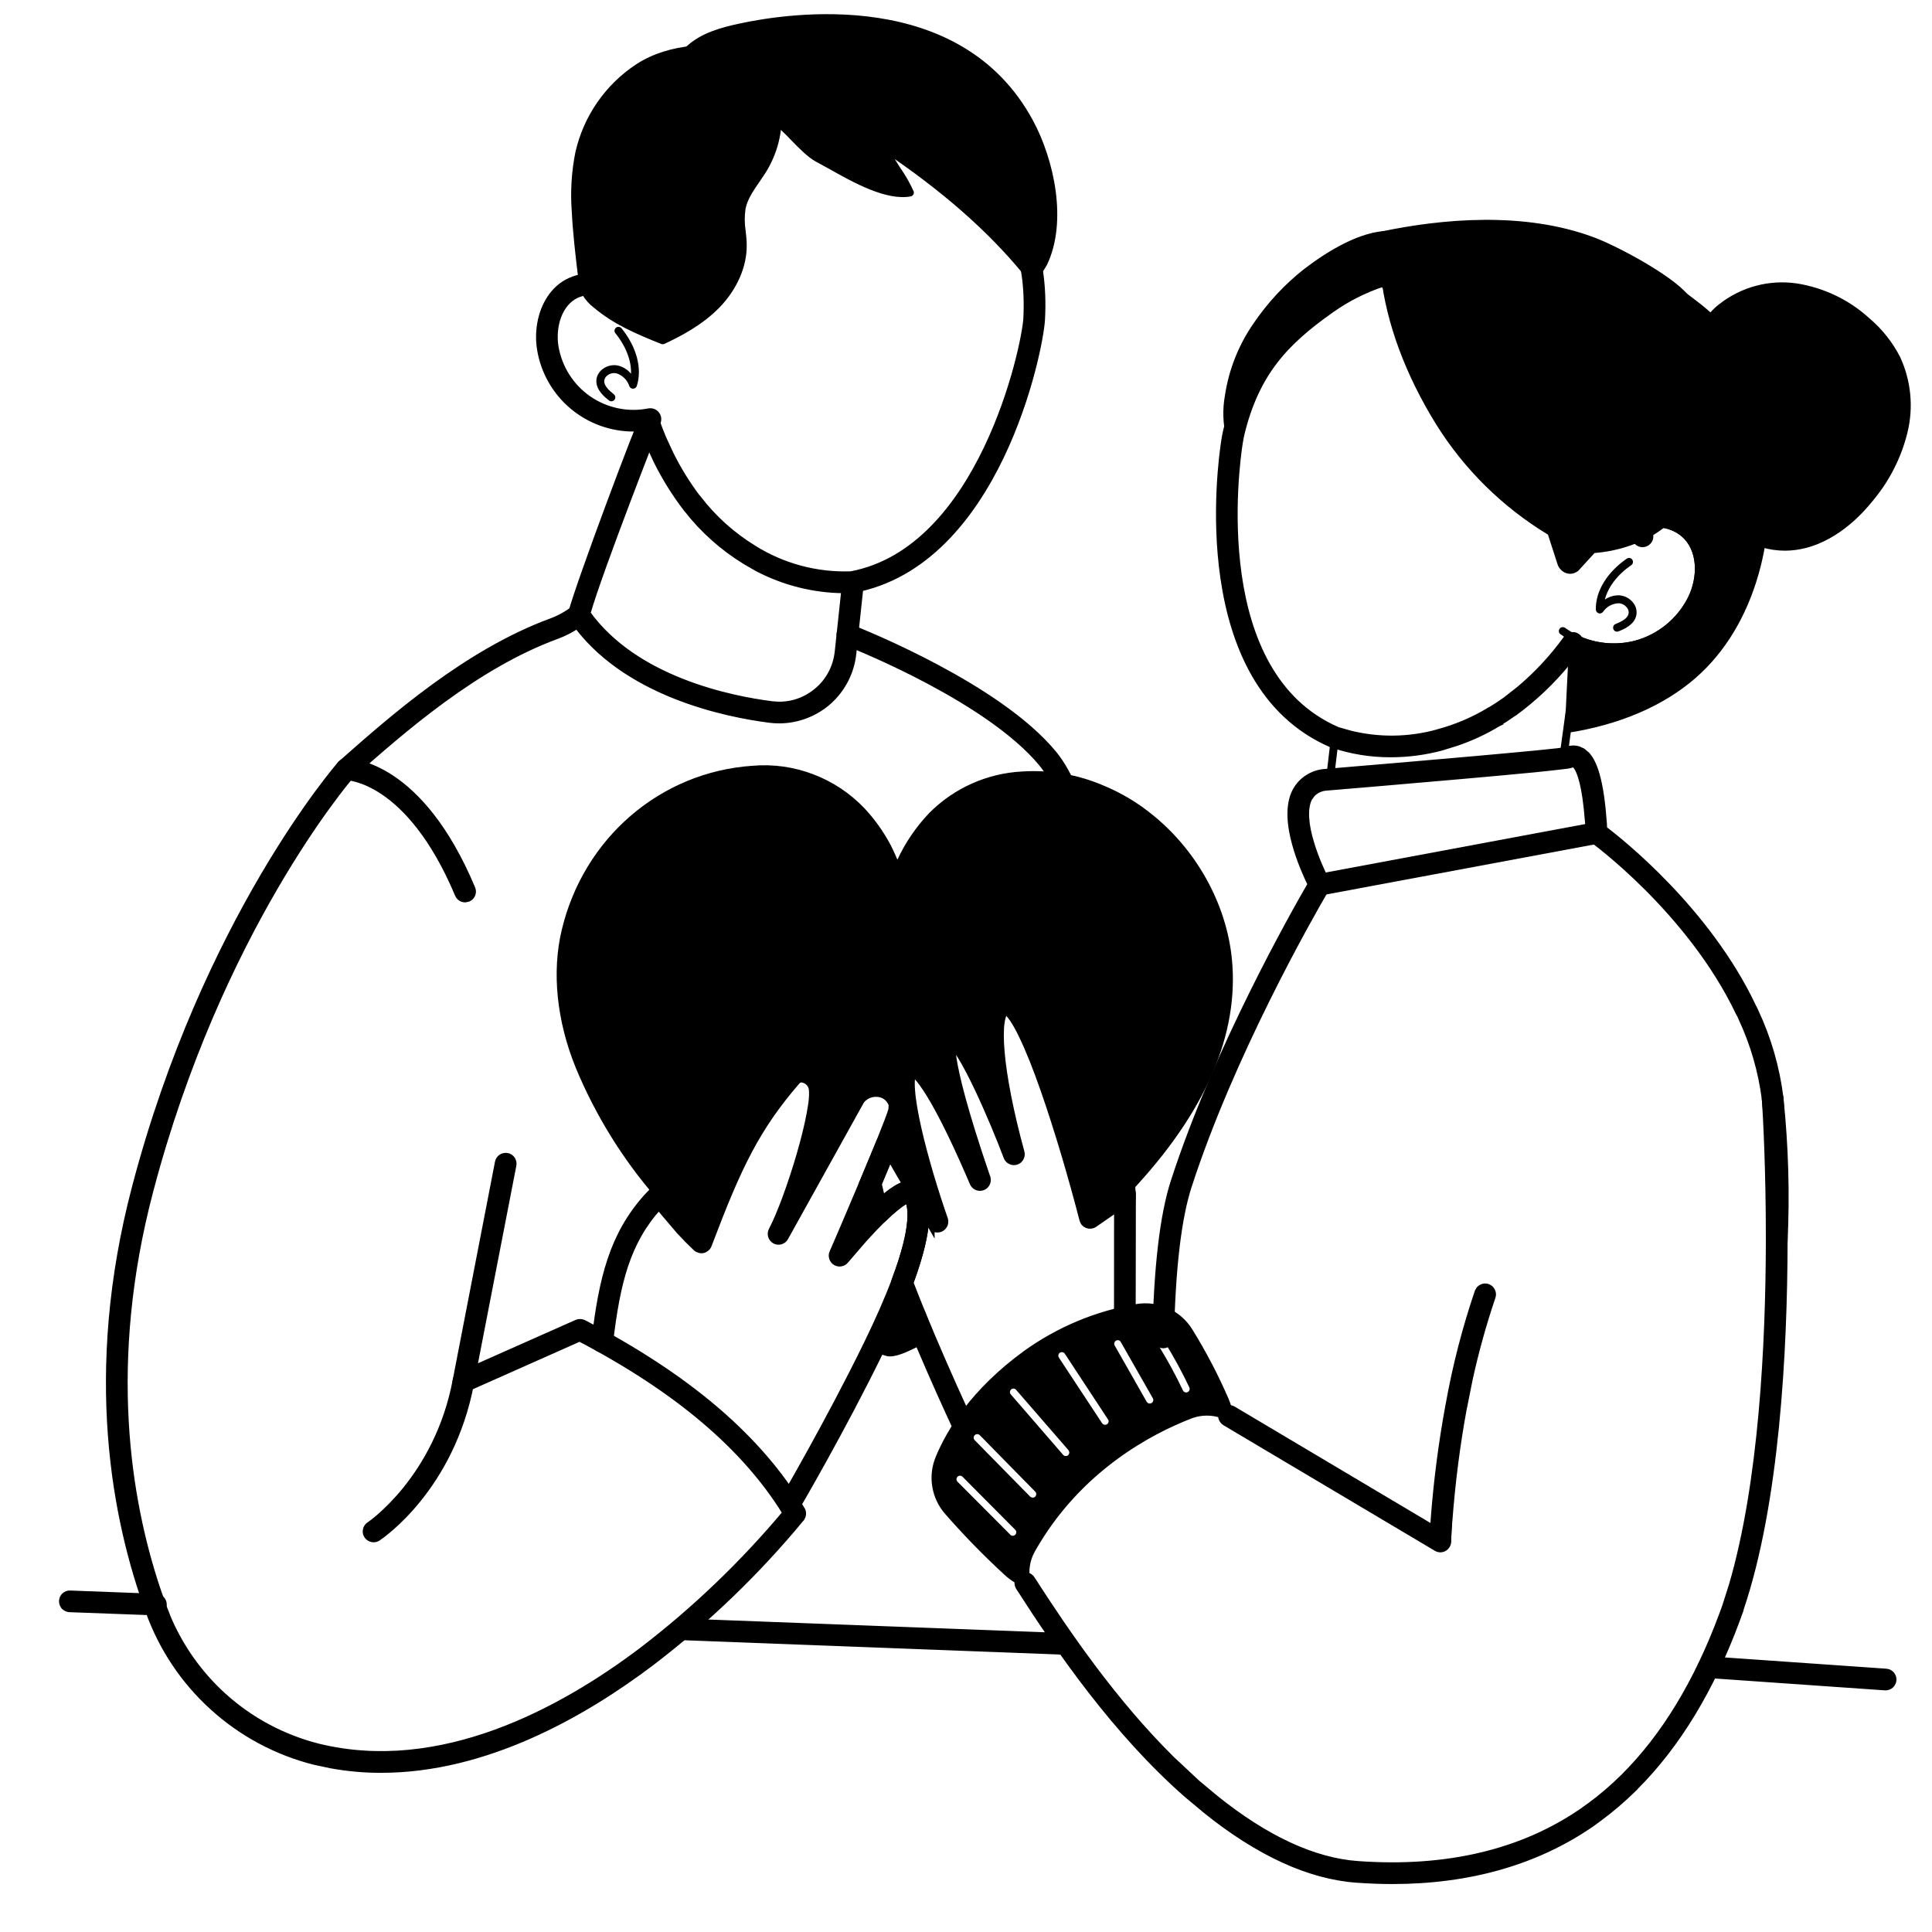 <svg width="28" height="28" viewBox="0 0 28 28" fill="none" xmlns="http://www.w3.org/2000/svg">
<path d="M2.264 23.148C2.292 23.149 2.318 23.161 2.338 23.181C2.357 23.201 2.367 23.228 2.367 23.256C2.366 23.284 2.356 23.312 2.336 23.331C2.316 23.351 2.288 23.362 2.26 23.362C2.26 23.362 2.257 23.362 2.254 23.362V23.361L1.009 23.315C0.994 23.314 0.98 23.311 0.968 23.305C0.955 23.299 0.943 23.291 0.933 23.281C0.924 23.27 0.917 23.259 0.912 23.245C0.907 23.232 0.905 23.218 0.905 23.204L0.914 23.163C0.92 23.151 0.929 23.139 0.939 23.129C0.95 23.12 0.962 23.112 0.975 23.107C0.988 23.102 1.002 23.1 1.016 23.101L2.264 23.148Z" fill="black" stroke="black" stroke-width="0.1"/>
<path d="M24.769 24.055L27.335 24.234C27.363 24.236 27.389 24.248 27.407 24.269C27.426 24.29 27.436 24.317 27.435 24.344C27.434 24.372 27.422 24.398 27.402 24.418C27.383 24.437 27.356 24.448 27.328 24.448H27.32L24.754 24.269C24.726 24.267 24.7 24.254 24.681 24.233C24.662 24.212 24.652 24.183 24.654 24.155V24.154C24.657 24.126 24.671 24.1 24.692 24.082C24.713 24.063 24.74 24.054 24.768 24.055H24.769Z" fill="black" stroke="black" stroke-width="0.1"/>
<path d="M9.411 5.99C9.436 5.988 9.461 5.994 9.482 6.008C9.502 6.022 9.517 6.043 9.524 6.067C9.53 6.09 9.528 6.116 9.519 6.139C9.489 6.215 8.688 8.257 8.507 8.889C8.851 9.37 9.367 9.682 9.875 9.883C10.39 10.087 10.891 10.175 11.182 10.212L11.267 10.219C11.352 10.222 11.438 10.212 11.521 10.189C11.631 10.158 11.735 10.105 11.824 10.034C11.914 9.964 11.989 9.876 12.044 9.776C12.1 9.676 12.134 9.565 12.147 9.451L12.252 8.469C12.254 8.455 12.258 8.442 12.265 8.43C12.271 8.418 12.28 8.407 12.291 8.398C12.302 8.389 12.315 8.382 12.328 8.378C12.342 8.374 12.356 8.373 12.37 8.374C12.384 8.376 12.398 8.38 12.41 8.387C12.422 8.394 12.434 8.403 12.443 8.413C12.451 8.424 12.457 8.437 12.461 8.45C12.465 8.464 12.466 8.478 12.465 8.492L12.36 9.475C12.331 9.738 12.207 9.981 12.01 10.159C11.813 10.335 11.558 10.433 11.293 10.434C11.247 10.434 11.2 10.431 11.155 10.425C10.849 10.386 10.32 10.293 9.777 10.075C9.233 9.857 8.67 9.513 8.301 8.971C8.292 8.958 8.286 8.943 8.283 8.928C8.281 8.913 8.282 8.898 8.285 8.883C8.345 8.658 8.596 7.956 8.837 7.308C8.958 6.983 9.076 6.671 9.167 6.437C9.213 6.32 9.252 6.222 9.281 6.153C9.296 6.118 9.307 6.089 9.317 6.069C9.321 6.058 9.326 6.049 9.329 6.042C9.331 6.039 9.333 6.036 9.335 6.033C9.337 6.03 9.34 6.024 9.346 6.019L9.376 5.998C9.387 5.993 9.399 5.991 9.411 5.99Z" fill="black" stroke="black" stroke-width="0.1"/>
<path d="M11.795 1.2C12.398 1.178 12.994 1.338 13.506 1.659L13.515 1.664C13.82 1.853 14.089 2.094 14.311 2.375C14.576 2.711 14.785 3.027 14.922 3.383C15.058 3.74 15.121 4.135 15.095 4.628C15.083 4.86 14.919 5.741 14.502 6.611C14.085 7.48 13.407 8.354 12.36 8.544C12.352 8.546 12.344 8.545 12.336 8.544V8.545C12.335 8.545 12.333 8.545 12.332 8.545L12.232 8.547C11.792 8.544 11.36 8.434 10.972 8.229L10.809 8.135C10.48 7.934 10.189 7.675 9.953 7.37V7.369C9.951 7.366 9.949 7.364 9.947 7.362H9.946C9.783 7.149 9.642 6.921 9.522 6.681L9.41 6.438C9.373 6.352 9.34 6.263 9.313 6.188C9.308 6.175 9.306 6.16 9.306 6.146C9.307 6.132 9.31 6.118 9.316 6.106C9.322 6.093 9.331 6.081 9.342 6.072C9.352 6.062 9.364 6.055 9.378 6.05C9.391 6.045 9.405 6.044 9.419 6.044C9.433 6.045 9.447 6.048 9.46 6.054C9.472 6.06 9.484 6.068 9.493 6.078C9.502 6.089 9.51 6.101 9.514 6.115C9.541 6.188 9.573 6.274 9.606 6.352L9.712 6.581C9.823 6.805 9.954 7.018 10.105 7.217L10.117 7.231H10.118C10.339 7.518 10.611 7.762 10.921 7.952L10.922 7.953C11.343 8.216 11.833 8.347 12.329 8.33H12.333C13.275 8.154 13.908 7.338 14.308 6.499C14.709 5.661 14.87 4.816 14.881 4.617C14.904 4.154 14.846 3.786 14.72 3.456C14.593 3.126 14.396 2.829 14.142 2.508C13.938 2.249 13.69 2.026 13.41 1.851C13.407 1.85 13.404 1.849 13.401 1.847V1.846C12.924 1.545 12.367 1.394 11.803 1.413C10.448 1.466 9.282 2.49 9.034 3.851L9.03 3.874V3.875C9.021 3.929 9.013 3.982 9.007 4.036L8.994 4.197C8.994 4.2 8.992 4.203 8.992 4.206L8.993 4.207C8.988 4.265 8.987 4.323 8.988 4.38C8.989 4.409 8.977 4.436 8.958 4.456C8.938 4.477 8.911 4.489 8.883 4.49H8.882C8.854 4.49 8.827 4.479 8.806 4.459C8.786 4.44 8.774 4.413 8.773 4.385V4.384C8.772 4.317 8.774 4.25 8.78 4.184V4.182C8.786 4.067 8.799 3.952 8.819 3.838L8.823 3.815V3.814C9.089 2.355 10.338 1.256 11.795 1.2Z" fill="black" stroke="black" stroke-width="0.1"/>
<path d="M10.8 0.769C10.933 0.859 11.043 0.978 11.124 1.116C11.205 1.255 11.254 1.409 11.268 1.569C11.294 1.894 11.212 2.218 11.034 2.491C10.927 2.66 10.788 2.818 10.748 3.014C10.712 3.192 10.764 3.374 10.765 3.555C10.767 3.874 10.611 4.181 10.391 4.41C10.171 4.64 9.89 4.8 9.604 4.932C9.256 4.793 8.93 4.656 8.642 4.414C8.582 4.369 8.531 4.313 8.492 4.248C8.459 4.175 8.44 4.096 8.435 4.015C8.397 3.696 8.359 3.377 8.343 3.056C8.322 2.777 8.339 2.497 8.393 2.223C8.509 1.712 8.818 1.265 9.256 0.977C9.688 0.697 10.305 0.657 10.8 0.769Z" fill="black"/>
<path d="M9.604 4.989C9.597 4.989 9.59 4.987 9.583 4.985C9.204 4.833 8.891 4.698 8.606 4.458C8.54 4.408 8.484 4.346 8.442 4.275C8.406 4.195 8.384 4.11 8.379 4.022C8.341 3.707 8.302 3.381 8.286 3.058C8.265 2.775 8.283 2.489 8.338 2.21C8.456 1.684 8.774 1.224 9.225 0.929C9.71 0.614 10.364 0.611 10.813 0.713C10.82 0.715 10.826 0.717 10.832 0.721C10.971 0.816 11.088 0.94 11.174 1.086C11.259 1.232 11.311 1.395 11.325 1.563C11.353 1.901 11.268 2.238 11.083 2.522C11.056 2.563 11.028 2.604 11 2.645C10.914 2.77 10.833 2.888 10.805 3.025C10.789 3.133 10.79 3.243 10.807 3.351C10.815 3.417 10.822 3.486 10.822 3.555C10.825 3.863 10.683 4.19 10.433 4.45C10.18 4.713 9.852 4.88 9.628 4.984C9.62 4.987 9.612 4.989 9.604 4.989ZM10.266 0.768C9.935 0.768 9.578 0.836 9.288 1.025C8.861 1.304 8.561 1.738 8.449 2.235C8.397 2.504 8.38 2.779 8.4 3.053C8.416 3.372 8.455 3.695 8.492 4.008C8.496 4.082 8.514 4.154 8.543 4.222C8.579 4.279 8.625 4.33 8.679 4.371C8.946 4.595 9.244 4.725 9.602 4.869C9.817 4.769 10.119 4.611 10.35 4.371C10.579 4.132 10.71 3.835 10.708 3.556C10.706 3.491 10.702 3.427 10.694 3.363C10.675 3.244 10.674 3.122 10.693 3.002C10.725 2.842 10.817 2.709 10.906 2.58C10.933 2.541 10.96 2.501 10.986 2.461C11.157 2.198 11.237 1.887 11.211 1.575C11.199 1.425 11.153 1.28 11.079 1.15C11.004 1.02 10.901 0.908 10.778 0.823C10.61 0.786 10.438 0.767 10.266 0.768Z" fill="black"/>
<path d="M8.271 4.072C8.514 3.963 8.816 4.005 9.078 4.172C9.304 4.316 9.477 4.533 9.624 4.717C9.632 4.728 9.639 4.741 9.643 4.755C9.647 4.768 9.649 4.783 9.647 4.797C9.645 4.811 9.641 4.824 9.634 4.837C9.628 4.849 9.618 4.86 9.607 4.869C9.596 4.877 9.583 4.883 9.57 4.887C9.556 4.891 9.542 4.893 9.528 4.891C9.514 4.89 9.5 4.885 9.488 4.879C9.476 4.872 9.465 4.862 9.457 4.851C9.306 4.663 9.156 4.477 8.962 4.353C8.8 4.25 8.559 4.179 8.359 4.268C8.228 4.327 8.138 4.441 8.085 4.581C8.033 4.72 8.021 4.881 8.044 5.025C8.07 5.177 8.125 5.323 8.208 5.454C8.29 5.584 8.398 5.697 8.525 5.785C8.652 5.873 8.796 5.935 8.947 5.966C9.098 5.998 9.254 5.998 9.406 5.968C9.434 5.963 9.462 5.969 9.486 5.985C9.509 6.001 9.526 6.026 9.532 6.054C9.537 6.082 9.531 6.111 9.515 6.134C9.499 6.158 9.474 6.174 9.446 6.179C9.361 6.195 9.275 6.204 9.188 6.204C8.863 6.206 8.548 6.092 8.299 5.882C8.051 5.673 7.885 5.381 7.833 5.06C7.803 4.878 7.82 4.674 7.889 4.495C7.959 4.315 8.084 4.155 8.271 4.072Z" fill="black" stroke="black" stroke-width="0.1"/>
<path d="M8.86 5.816C8.848 5.816 8.835 5.811 8.825 5.803C8.763 5.754 8.634 5.651 8.643 5.51C8.645 5.478 8.655 5.447 8.671 5.419C8.687 5.391 8.709 5.367 8.735 5.348C8.766 5.324 8.802 5.308 8.841 5.299C8.879 5.29 8.919 5.29 8.957 5.298C9.031 5.316 9.097 5.358 9.145 5.416C9.152 5.23 9.073 5.02 8.919 4.83C8.914 4.824 8.91 4.818 8.908 4.81C8.906 4.803 8.905 4.796 8.906 4.788C8.907 4.781 8.909 4.773 8.913 4.767C8.916 4.76 8.921 4.754 8.927 4.75C8.933 4.745 8.94 4.741 8.947 4.739C8.954 4.737 8.962 4.736 8.969 4.737C8.977 4.738 8.984 4.74 8.991 4.744C8.997 4.747 9.003 4.752 9.008 4.758C9.227 5.029 9.31 5.341 9.229 5.594C9.225 5.605 9.218 5.615 9.209 5.622C9.199 5.629 9.188 5.633 9.176 5.633C9.164 5.634 9.153 5.631 9.143 5.624C9.133 5.618 9.125 5.608 9.121 5.597C9.107 5.553 9.082 5.513 9.05 5.481C9.017 5.448 8.977 5.424 8.933 5.41C8.91 5.406 8.887 5.406 8.865 5.411C8.843 5.416 8.822 5.426 8.804 5.44C8.791 5.449 8.78 5.46 8.772 5.474C8.764 5.487 8.759 5.502 8.757 5.518C8.752 5.589 8.821 5.654 8.896 5.714C8.905 5.721 8.912 5.731 8.915 5.743C8.919 5.754 8.918 5.766 8.915 5.777C8.911 5.789 8.903 5.798 8.894 5.805C8.884 5.812 8.872 5.816 8.86 5.816Z" fill="black"/>
<path d="M10.897 1.098C11.023 1.373 11.154 1.656 11.376 1.861C11.504 1.978 11.696 2.209 11.849 2.29C12.227 2.493 12.792 2.86 13.187 2.79C13.152 2.676 12.837 2.238 12.802 2.123C13.6 2.657 14.364 3.287 14.958 4.041C14.968 4.053 15.11 3.838 15.122 3.813C15.409 3.212 15.22 2.329 14.919 1.772C14.098 0.252 12.241 0.068 10.722 0.399C10.457 0.456 10.181 0.532 9.984 0.719C10.235 0.895 10.603 1.013 10.897 1.098Z" fill="black"/>
<path d="M14.96 4.099C14.952 4.099 14.943 4.097 14.935 4.093C14.927 4.09 14.92 4.084 14.915 4.078C14.425 3.455 13.786 2.874 12.967 2.305C12.992 2.344 13.018 2.386 13.043 2.426C13.12 2.536 13.187 2.652 13.242 2.774C13.244 2.781 13.245 2.79 13.244 2.798C13.243 2.806 13.24 2.813 13.236 2.82C13.232 2.827 13.226 2.833 13.219 2.838C13.213 2.842 13.205 2.845 13.197 2.847C12.842 2.91 12.376 2.65 12.003 2.44C11.939 2.405 11.879 2.371 11.822 2.341C11.708 2.279 11.579 2.147 11.465 2.03C11.419 1.982 11.375 1.937 11.338 1.903C11.111 1.693 10.975 1.404 10.857 1.145C10.564 1.061 10.204 0.942 9.952 0.766C9.945 0.761 9.939 0.755 9.935 0.747C9.93 0.74 9.928 0.732 9.927 0.723C9.927 0.715 9.928 0.706 9.931 0.698C9.934 0.69 9.939 0.683 9.945 0.677C10.159 0.476 10.452 0.399 10.71 0.343C11.446 0.183 13.926 -0.188 14.97 1.745C15.278 2.315 15.473 3.212 15.174 3.837C15.172 3.84 15.031 4.091 14.967 4.099C14.965 4.099 14.963 4.099 14.96 4.099ZM12.803 2.066C12.814 2.066 12.825 2.07 12.835 2.076C13.735 2.679 14.432 3.293 14.961 3.953C15.002 3.897 15.061 3.807 15.071 3.788C15.34 3.225 15.173 2.362 14.869 1.8C13.863 -0.064 11.45 0.299 10.735 0.454C10.514 0.502 10.267 0.566 10.079 0.713C10.321 0.862 10.649 0.967 10.914 1.043C10.921 1.045 10.929 1.049 10.935 1.054C10.941 1.06 10.946 1.066 10.95 1.074C11.066 1.329 11.198 1.618 11.415 1.818C11.455 1.855 11.5 1.901 11.547 1.95C11.655 2.061 11.777 2.187 11.876 2.24C11.933 2.27 11.994 2.305 12.059 2.34C12.389 2.525 12.795 2.752 13.101 2.742C13.065 2.674 13.003 2.577 12.946 2.487C12.87 2.378 12.803 2.262 12.748 2.14C12.745 2.132 12.745 2.122 12.746 2.114C12.748 2.105 12.751 2.097 12.757 2.089C12.762 2.082 12.769 2.076 12.777 2.072C12.785 2.068 12.794 2.066 12.803 2.066Z" fill="black"/>
<path d="M12.726 17.584C12.459 17.843 12.19 18.172 12.168 18.198C12.181 18.169 12.401 17.661 12.617 17.148C12.643 17.28 12.681 17.427 12.726 17.584Z" fill="black"/>
<path d="M12.168 18.255C12.159 18.255 12.149 18.253 12.141 18.248C12.133 18.244 12.125 18.237 12.12 18.229C12.115 18.221 12.112 18.212 12.111 18.203C12.11 18.193 12.112 18.184 12.116 18.175C12.134 18.133 12.354 17.625 12.564 17.125C12.569 17.114 12.577 17.105 12.588 17.098C12.598 17.092 12.61 17.09 12.623 17.091C12.635 17.092 12.646 17.097 12.655 17.105C12.664 17.114 12.671 17.125 12.673 17.137C12.697 17.259 12.732 17.4 12.781 17.568C12.784 17.578 12.784 17.588 12.781 17.598C12.778 17.608 12.773 17.617 12.766 17.625C12.573 17.816 12.391 18.016 12.219 18.226L12.212 18.235C12.207 18.241 12.2 18.247 12.192 18.25C12.185 18.254 12.176 18.255 12.168 18.255ZM12.6 17.335C12.517 17.532 12.435 17.722 12.37 17.875C12.473 17.76 12.572 17.655 12.661 17.567C12.638 17.483 12.617 17.407 12.6 17.335Z" fill="black"/>
<path d="M13.401 19.399C13.237 19.487 12.98 19.627 12.867 19.597C12.798 19.579 12.728 19.557 12.661 19.534C12.817 19.212 12.961 18.89 13.073 18.591C13.178 18.863 13.29 19.138 13.401 19.399Z" fill="black"/>
<path d="M12.901 19.658C12.884 19.659 12.868 19.657 12.852 19.653C12.786 19.635 12.715 19.613 12.641 19.587C12.634 19.585 12.627 19.581 12.621 19.575C12.615 19.57 12.61 19.563 12.607 19.555C12.604 19.548 12.603 19.54 12.603 19.532C12.603 19.524 12.605 19.516 12.609 19.508C12.778 19.161 12.917 18.846 13.02 18.571C13.024 18.56 13.031 18.55 13.04 18.544C13.05 18.537 13.061 18.534 13.073 18.534C13.085 18.533 13.096 18.536 13.106 18.543C13.116 18.55 13.123 18.559 13.127 18.57C13.226 18.829 13.336 19.101 13.454 19.377C13.459 19.39 13.46 19.405 13.455 19.418C13.45 19.432 13.44 19.443 13.428 19.45L13.401 19.399L13.425 19.451C13.221 19.561 13.028 19.658 12.901 19.658ZM12.74 19.5C12.789 19.516 12.836 19.53 12.881 19.542C12.962 19.563 13.189 19.448 13.328 19.373C13.238 19.161 13.153 18.952 13.073 18.749C12.983 18.977 12.871 19.229 12.74 19.5Z" fill="black"/>
<path d="M16.238 17.347L15.798 17.651C15.798 17.651 14.955 14.379 14.541 14.551C14.139 14.718 14.664 16.619 14.694 16.729C14.655 16.624 13.988 14.878 13.74 14.994C13.497 15.108 14.195 17.073 14.203 17.102C14.188 17.079 13.414 15.193 13.164 15.462C12.903 15.74 13.566 17.645 13.586 17.706C13.569 17.677 13.283 17.228 13.058 16.831C13.01 16.734 12.938 16.651 12.849 16.589V16.588C12.937 16.37 13.005 16.194 13.028 16.113C13.038 16.078 13.041 16.041 13.036 16.005C13.031 15.969 13.018 15.935 12.999 15.904C12.867 15.686 12.549 15.686 12.393 15.886L11.284 17.882C11.523 17.43 11.949 16.091 11.874 15.742C11.835 15.562 11.592 15.455 11.471 15.595C10.854 16.306 10.58 16.909 10.178 17.971C9.957 17.767 9.748 17.55 9.552 17.321C9.071 16.765 8.681 16.135 8.398 15.455C8.148 14.842 8.041 14.142 8.197 13.492C8.502 12.211 9.591 11.244 10.911 11.155C11.203 11.131 11.496 11.172 11.77 11.277C12.043 11.381 12.29 11.546 12.491 11.758C12.635 11.913 12.758 12.085 12.857 12.272C12.911 12.38 12.96 12.491 13.004 12.604C13.123 12.314 13.294 12.049 13.51 11.821C13.859 11.471 14.325 11.264 14.818 11.239C15.211 11.213 15.604 11.281 15.965 11.435C16.226 11.542 16.468 11.688 16.686 11.867C17.318 12.386 17.75 13.17 17.805 13.991C17.89 15.264 17.143 16.421 16.238 17.347Z" fill="black"/>
<path d="M10.178 18.029C10.163 18.029 10.149 18.023 10.139 18.014C9.916 17.808 9.706 17.589 9.509 17.358C9.022 16.798 8.63 16.162 8.345 15.477C8.068 14.797 7.995 14.087 8.141 13.478C8.458 12.145 9.57 11.188 10.907 11.098C11.207 11.072 11.509 11.115 11.79 11.223C12.072 11.33 12.325 11.5 12.533 11.719C12.68 11.877 12.805 12.054 12.907 12.245C12.926 12.28 12.969 12.371 13.006 12.459C13.122 12.209 13.279 11.98 13.469 11.781C13.827 11.421 14.307 11.207 14.814 11.181C15.216 11.155 15.617 11.224 15.987 11.382C16.253 11.491 16.5 11.64 16.721 11.823C17.381 12.364 17.807 13.173 17.861 13.988C17.936 15.092 17.403 16.236 16.279 17.387C16.276 17.39 16.273 17.392 16.27 17.394L15.83 17.698C15.823 17.703 15.814 17.706 15.805 17.708C15.796 17.709 15.786 17.708 15.778 17.704C15.769 17.701 15.761 17.696 15.755 17.689C15.749 17.682 15.745 17.674 15.742 17.665C15.447 16.519 14.899 14.759 14.597 14.609C14.576 14.598 14.567 14.602 14.563 14.604C14.357 14.689 14.433 15.554 14.748 16.708L14.749 16.714C14.753 16.728 14.751 16.744 14.744 16.756C14.737 16.769 14.726 16.779 14.712 16.784C14.698 16.788 14.682 16.787 14.669 16.781C14.656 16.774 14.646 16.763 14.64 16.749C14.455 16.251 13.979 15.132 13.774 15.048C13.771 15.047 13.767 15.046 13.764 15.046C13.758 15.051 13.612 15.195 14.239 17.031C14.251 17.065 14.257 17.085 14.258 17.088C14.261 17.101 14.259 17.115 14.253 17.127C14.247 17.139 14.237 17.149 14.225 17.154C14.212 17.16 14.198 17.16 14.185 17.156C14.172 17.152 14.161 17.143 14.154 17.132C14.143 17.111 14.133 17.09 14.125 17.067C13.511 15.645 13.281 15.503 13.225 15.493C13.221 15.492 13.217 15.492 13.214 15.494C13.21 15.495 13.207 15.498 13.205 15.501C13.031 15.687 13.37 16.91 13.64 17.687C13.645 17.7 13.644 17.714 13.639 17.727C13.633 17.74 13.623 17.751 13.611 17.757C13.598 17.763 13.584 17.764 13.57 17.76C13.557 17.756 13.545 17.748 13.538 17.736L13.529 17.723C13.328 17.403 13.143 17.096 13.008 16.859C12.964 16.771 12.899 16.695 12.819 16.638C12.81 16.633 12.803 16.626 12.799 16.617C12.794 16.609 12.791 16.599 12.791 16.589C12.791 16.582 12.793 16.574 12.795 16.567C12.894 16.322 12.952 16.168 12.973 16.097C12.981 16.07 12.983 16.041 12.979 16.013C12.975 15.985 12.965 15.957 12.949 15.934C12.925 15.893 12.891 15.86 12.85 15.836C12.809 15.812 12.764 15.798 12.716 15.796C12.664 15.793 12.611 15.803 12.563 15.824C12.515 15.845 12.473 15.877 12.44 15.918L11.334 17.91C11.326 17.923 11.314 17.933 11.3 17.937C11.285 17.941 11.27 17.94 11.256 17.932C11.243 17.925 11.233 17.913 11.229 17.899C11.224 17.884 11.226 17.869 11.233 17.855C11.476 17.394 11.886 16.072 11.818 15.754C11.807 15.716 11.787 15.681 11.759 15.652C11.731 15.624 11.696 15.604 11.657 15.594C11.632 15.586 11.605 15.585 11.58 15.592C11.555 15.599 11.532 15.613 11.514 15.632C10.918 16.319 10.648 16.89 10.231 17.992C10.228 18 10.223 18.008 10.216 18.014C10.208 18.021 10.2 18.025 10.191 18.027C10.187 18.028 10.182 18.029 10.178 18.029ZM11.058 11.207C11.01 11.207 10.963 11.209 10.914 11.212C9.628 11.299 8.558 12.22 8.252 13.505C8.112 14.09 8.183 14.775 8.451 15.434C8.731 16.108 9.117 16.733 9.596 17.284C9.771 17.489 9.958 17.686 10.155 17.871C10.559 16.808 10.835 16.24 11.428 15.557C11.459 15.521 11.5 15.495 11.546 15.482C11.591 15.469 11.64 15.469 11.685 15.483C11.745 15.498 11.799 15.529 11.842 15.573C11.885 15.616 11.915 15.671 11.929 15.73C11.979 15.959 11.832 16.558 11.657 17.091L12.342 15.859C12.344 15.856 12.345 15.854 12.347 15.851C12.391 15.795 12.449 15.75 12.514 15.72C12.58 15.691 12.652 15.678 12.723 15.682C12.789 15.685 12.853 15.704 12.909 15.738C12.966 15.771 13.013 15.818 13.047 15.874C13.051 15.881 13.055 15.887 13.058 15.894C13.037 15.673 13.05 15.499 13.122 15.423C13.137 15.406 13.156 15.393 13.178 15.385C13.199 15.378 13.222 15.376 13.244 15.38C13.303 15.39 13.456 15.417 13.855 16.211C13.51 15.039 13.654 14.971 13.715 14.942C13.731 14.935 13.749 14.931 13.766 14.931C13.784 14.931 13.802 14.935 13.818 14.942C13.995 15.015 14.258 15.54 14.459 15.999C14.325 15.352 14.241 14.613 14.519 14.498C14.54 14.49 14.562 14.486 14.585 14.488C14.607 14.489 14.629 14.495 14.648 14.506C15.066 14.714 15.694 17.029 15.833 17.557L16.201 17.303C17.299 16.178 17.782 15.066 17.747 13.995C17.723 13.248 17.356 12.527 16.649 11.911C16.439 11.732 16.2 11.589 15.943 11.488C15.59 11.337 15.205 11.271 14.822 11.296C14.343 11.32 13.89 11.521 13.551 11.861C13.34 12.083 13.172 12.343 13.056 12.627C13.051 12.637 13.044 12.646 13.034 12.652C13.024 12.659 13.013 12.662 13.002 12.661C12.99 12.661 12.979 12.657 12.97 12.65C12.96 12.644 12.953 12.634 12.949 12.624C12.913 12.523 12.831 12.344 12.806 12.299C12.709 12.117 12.589 11.948 12.449 11.797C12.271 11.608 12.055 11.458 11.815 11.356C11.576 11.254 11.318 11.204 11.058 11.207ZM12.918 16.568C12.996 16.633 13.06 16.713 13.108 16.802C13.184 16.938 13.278 17.096 13.382 17.267C13.259 16.888 13.161 16.501 13.087 16.11C13.086 16.116 13.085 16.122 13.083 16.128C13.062 16.199 13.009 16.343 12.918 16.568Z" fill="black"/>
<path d="M9.887 23.506L9.886 23.507L15.405 23.716C15.434 23.717 15.46 23.73 15.48 23.75C15.499 23.77 15.509 23.797 15.509 23.825C15.508 23.853 15.497 23.88 15.477 23.899C15.467 23.909 15.455 23.918 15.443 23.923L15.402 23.931C15.401 23.931 15.399 23.931 15.396 23.931V23.93L9.876 23.72C9.848 23.719 9.822 23.707 9.803 23.687C9.784 23.666 9.773 23.639 9.774 23.611C9.774 23.583 9.786 23.556 9.806 23.536C9.826 23.517 9.852 23.506 9.88 23.506C9.881 23.506 9.884 23.506 9.887 23.506Z" fill="black" stroke="black" stroke-width="0.1"/>
<path d="M12.321 9.098C12.43 9.14 12.966 9.356 13.573 9.68C14.179 10.003 14.864 10.438 15.266 10.925C15.506 11.214 15.694 11.71 15.841 12.295C15.99 12.882 16.101 13.568 16.182 14.245C16.346 15.599 16.396 16.921 16.409 17.357C16.41 17.386 16.399 17.413 16.38 17.433C16.36 17.454 16.333 17.467 16.304 17.468H16.301C16.274 17.468 16.247 17.457 16.227 17.437C16.207 17.418 16.195 17.391 16.194 17.363C16.159 16.169 16.059 14.8 15.88 13.624C15.79 13.036 15.681 12.498 15.55 12.055C15.42 11.61 15.27 11.265 15.101 11.061C14.721 10.602 14.062 10.182 13.466 9.865C12.872 9.549 12.348 9.339 12.242 9.298C12.216 9.287 12.195 9.266 12.183 9.24C12.172 9.214 12.171 9.185 12.181 9.159C12.192 9.133 12.213 9.111 12.239 9.1C12.265 9.088 12.295 9.087 12.321 9.098Z" fill="black" stroke="black" stroke-width="0.1"/>
<path d="M8.447 8.813C8.459 8.82 8.47 8.83 8.478 8.841C8.487 8.852 8.494 8.864 8.498 8.878C8.501 8.891 8.502 8.906 8.501 8.92C8.499 8.934 8.494 8.948 8.487 8.96C8.48 8.972 8.471 8.982 8.46 8.991C8.339 9.086 8.205 9.161 8.061 9.214C6.883 9.647 5.822 10.583 5.114 11.208L5.095 11.223C5.023 11.306 3.164 13.484 2.171 17.261C1.517 19.745 1.842 21.733 2.273 23.027L2.361 23.277L2.433 23.462C2.616 23.886 2.887 24.267 3.23 24.579C3.622 24.935 4.096 25.189 4.61 25.319C6.384 25.755 8.14 24.805 9.309 23.921C10.075 23.335 10.773 22.665 11.392 21.926C10.801 20.968 9.824 20.137 8.401 19.391L6.759 20.121C6.741 20.129 6.721 20.131 6.702 20.129C6.682 20.126 6.664 20.118 6.649 20.106C6.634 20.094 6.622 20.079 6.615 20.06C6.608 20.042 6.607 20.022 6.611 20.003L7.223 16.845C7.226 16.831 7.231 16.817 7.239 16.805C7.247 16.794 7.257 16.784 7.269 16.776C7.281 16.768 7.294 16.762 7.307 16.76C7.321 16.757 7.335 16.757 7.349 16.76C7.363 16.762 7.377 16.767 7.388 16.775C7.4 16.783 7.41 16.793 7.418 16.805C7.425 16.816 7.431 16.83 7.434 16.844C7.437 16.857 7.437 16.872 7.434 16.886L6.86 19.842L8.362 19.175C8.377 19.168 8.393 19.165 8.409 19.166C8.425 19.166 8.44 19.17 8.455 19.177C9.964 19.961 11.001 20.845 11.617 21.881C11.628 21.899 11.634 21.921 11.632 21.942C11.631 21.964 11.622 21.985 11.609 22.002V22.003C10.968 22.779 10.241 23.479 9.441 24.09C8.454 24.837 7.039 25.643 5.526 25.643C5.282 25.644 5.038 25.622 4.797 25.578L4.558 25.527C4.011 25.389 3.505 25.118 3.087 24.738C2.668 24.359 2.35 23.882 2.159 23.35V23.349C1.677 22.037 1.252 19.907 1.963 17.206C2.984 13.322 4.914 11.105 4.937 11.079L4.947 11.069L4.971 11.048C5.683 10.419 6.768 9.461 7.987 9.012C8.11 8.967 8.225 8.903 8.328 8.822C8.339 8.813 8.351 8.807 8.365 8.804C8.378 8.8 8.393 8.799 8.407 8.801C8.421 8.802 8.435 8.806 8.447 8.813Z" fill="black" stroke="black" stroke-width="0.1"/>
<path d="M14.588 14.438C14.617 14.439 14.645 14.447 14.671 14.461L14.719 14.492C14.766 14.529 14.811 14.584 14.855 14.648C14.914 14.735 14.975 14.847 15.035 14.975C15.156 15.232 15.279 15.56 15.393 15.896C15.602 16.516 15.78 17.171 15.861 17.476L16.243 17.213C16.259 17.202 16.278 17.195 16.298 17.194C16.317 17.192 16.337 17.197 16.355 17.206C16.372 17.215 16.387 17.229 16.396 17.245C16.407 17.262 16.412 17.281 16.412 17.301L16.409 19.194C16.409 19.223 16.398 19.25 16.378 19.27C16.358 19.29 16.331 19.301 16.303 19.301H16.302C16.288 19.301 16.274 19.298 16.261 19.293C16.248 19.288 16.236 19.279 16.227 19.27C16.217 19.26 16.209 19.248 16.203 19.235C16.198 19.223 16.195 19.208 16.195 19.194L16.196 17.505L15.858 17.739C15.844 17.749 15.828 17.755 15.811 17.757C15.794 17.759 15.776 17.757 15.76 17.751C15.744 17.745 15.729 17.735 15.718 17.723C15.706 17.71 15.699 17.694 15.694 17.678C15.547 17.106 15.336 16.38 15.125 15.779C15.02 15.479 14.914 15.211 14.816 15.01C14.768 14.909 14.722 14.826 14.68 14.765C14.637 14.702 14.602 14.666 14.576 14.653C14.566 14.659 14.554 14.671 14.543 14.694C14.529 14.721 14.518 14.761 14.51 14.814C14.494 14.919 14.494 15.067 14.51 15.251C14.542 15.618 14.639 16.119 14.796 16.694L14.798 16.701C14.805 16.728 14.801 16.756 14.788 16.78C14.775 16.805 14.753 16.823 14.727 16.831C14.7 16.84 14.672 16.837 14.648 16.825C14.623 16.813 14.604 16.793 14.594 16.767C14.501 16.519 14.336 16.116 14.169 15.765C14.085 15.589 14.002 15.428 13.927 15.306C13.889 15.245 13.855 15.194 13.824 15.157C13.814 15.145 13.804 15.135 13.796 15.127C13.794 15.168 13.797 15.235 13.813 15.344C13.854 15.606 13.973 16.098 14.286 17.015L14.307 17.075V17.076C14.313 17.101 14.309 17.127 14.298 17.149C14.287 17.172 14.268 17.19 14.244 17.2C14.221 17.21 14.194 17.212 14.17 17.204C14.146 17.197 14.125 17.18 14.111 17.158L14.109 17.155C14.098 17.133 14.087 17.109 14.078 17.085V17.084C13.773 16.376 13.563 15.989 13.424 15.778C13.354 15.673 13.304 15.613 13.269 15.579C13.253 15.565 13.241 15.556 13.232 15.551C13.225 15.566 13.216 15.589 13.212 15.623C13.206 15.671 13.206 15.733 13.212 15.808C13.223 15.957 13.257 16.149 13.305 16.361C13.401 16.785 13.553 17.283 13.688 17.67C13.696 17.695 13.695 17.722 13.686 17.746C13.675 17.77 13.656 17.79 13.633 17.802C13.609 17.813 13.582 17.816 13.557 17.809C13.531 17.801 13.509 17.784 13.495 17.762V17.763L13.487 17.749C13.463 17.711 13.44 17.673 13.416 17.636C13.41 17.88 13.333 18.197 13.188 18.59C13.283 18.837 13.388 19.095 13.499 19.358C13.723 19.887 13.935 20.351 14.042 20.581C14.05 20.598 14.053 20.616 14.052 20.634C14.051 20.652 14.046 20.669 14.036 20.685C14.027 20.7 14.013 20.712 13.997 20.721C13.981 20.729 13.963 20.733 13.945 20.733C13.925 20.733 13.905 20.728 13.888 20.717C13.879 20.711 13.871 20.705 13.864 20.697L13.848 20.672C13.74 20.441 13.527 19.974 13.302 19.441C13.184 19.163 13.073 18.891 12.973 18.63L12.966 18.591C12.966 18.578 12.968 18.565 12.973 18.553C13.118 18.168 13.18 17.898 13.197 17.709C13.212 17.541 13.19 17.442 13.161 17.383C13.149 17.387 13.13 17.395 13.103 17.411C13.043 17.447 12.947 17.519 12.801 17.66C12.788 17.673 12.771 17.683 12.753 17.688C12.735 17.692 12.716 17.692 12.698 17.688C12.681 17.683 12.665 17.673 12.651 17.66C12.638 17.647 12.628 17.631 12.623 17.613C12.573 17.441 12.537 17.295 12.512 17.168C12.508 17.147 12.51 17.125 12.519 17.106H12.518C12.608 16.892 12.686 16.704 12.749 16.548C12.755 16.534 12.764 16.52 12.775 16.51C12.787 16.499 12.801 16.491 12.816 16.486C12.83 16.482 12.846 16.48 12.861 16.482L12.904 16.497L12.907 16.498C13.01 16.57 13.093 16.666 13.15 16.777C13.172 16.816 13.197 16.856 13.222 16.898C13.158 16.67 13.095 16.425 13.053 16.2C13.02 16.021 12.999 15.853 12.999 15.714C12.999 15.645 13.005 15.582 13.018 15.527C13.03 15.473 13.052 15.425 13.085 15.389C13.106 15.366 13.132 15.348 13.161 15.338C13.191 15.328 13.223 15.325 13.254 15.331H13.253C13.27 15.334 13.297 15.339 13.333 15.36C13.368 15.379 13.409 15.413 13.459 15.469C13.521 15.538 13.597 15.644 13.693 15.809C13.611 15.479 13.583 15.275 13.583 15.148C13.583 15.06 13.596 15.002 13.619 14.963C13.643 14.921 13.676 14.906 13.693 14.898L13.694 14.897C13.717 14.886 13.742 14.881 13.767 14.881C13.791 14.881 13.816 14.886 13.838 14.897H13.837C13.894 14.92 13.95 14.975 14.003 15.042C14.058 15.111 14.116 15.201 14.173 15.301C14.229 15.399 14.285 15.508 14.34 15.621C14.309 15.42 14.286 15.223 14.284 15.05C14.283 14.908 14.294 14.778 14.325 14.676C14.356 14.574 14.411 14.489 14.5 14.452C14.528 14.441 14.558 14.436 14.588 14.438ZM12.729 17.157C12.743 17.227 12.762 17.303 12.784 17.387C12.951 17.241 13.055 17.183 13.131 17.168C13.07 17.066 13.014 16.971 12.965 16.884L12.964 16.882C12.943 16.843 12.917 16.807 12.889 16.773C12.841 16.888 12.788 17.017 12.729 17.157Z" fill="black" stroke="black" stroke-width="0.1"/>
<path d="M24.949 4.456C24.605 4.72 24.371 5.384 24.361 5.818C24.349 6.312 24.435 6.823 24.704 7.238C24.974 7.653 25.45 7.954 25.944 7.921C26.411 7.89 26.815 7.576 27.107 7.21C27.337 6.932 27.502 6.605 27.589 6.254C27.675 5.9 27.639 5.529 27.486 5.199C27.38 4.992 27.234 4.808 27.057 4.658C26.772 4.397 26.416 4.226 26.034 4.165C25.844 4.136 25.649 4.147 25.463 4.197C25.277 4.246 25.104 4.334 24.953 4.453" fill="black"/>
<path d="M25.871 7.981C25.411 7.981 24.941 7.708 24.656 7.27C24.408 6.888 24.29 6.399 24.303 5.816C24.314 5.355 24.562 4.68 24.914 4.41C24.916 4.409 24.917 4.408 24.918 4.407C25.075 4.284 25.256 4.193 25.449 4.142C25.642 4.09 25.844 4.079 26.042 4.108C26.435 4.17 26.801 4.346 27.095 4.615C27.278 4.77 27.428 4.96 27.538 5.174C27.696 5.515 27.734 5.9 27.645 6.266C27.557 6.626 27.388 6.961 27.152 7.246C26.798 7.69 26.37 7.95 25.948 7.978C25.922 7.98 25.896 7.981 25.871 7.981ZM24.982 4.502C24.662 4.749 24.428 5.394 24.418 5.819C24.405 6.378 24.517 6.845 24.752 7.207C25.03 7.636 25.496 7.893 25.94 7.864C26.466 7.829 26.869 7.417 27.062 7.175C27.288 6.903 27.449 6.584 27.533 6.241C27.617 5.901 27.582 5.542 27.435 5.224C27.332 5.024 27.191 4.846 27.019 4.701C26.742 4.447 26.397 4.28 26.026 4.222C25.844 4.194 25.658 4.205 25.479 4.252C25.301 4.299 25.134 4.383 24.989 4.497C24.987 4.499 24.985 4.501 24.982 4.502Z" fill="black"/>
<path d="M26.488 5.838C26.419 5.838 26.351 5.833 26.282 5.823C26.03 5.783 25.787 5.699 25.563 5.577C25.401 5.493 25.245 5.397 25.097 5.29C25.087 5.282 25.076 5.274 25.064 5.266C24.983 5.209 24.882 5.138 24.886 5.061C24.889 5.019 24.92 4.983 24.981 4.95C25.113 4.88 25.296 4.857 25.457 4.837C25.492 4.833 25.526 4.828 25.558 4.824C25.757 4.795 25.958 4.78 26.16 4.779C26.167 4.779 26.175 4.779 26.182 4.779C26.653 4.779 26.982 4.887 27.186 5.11C27.251 5.173 27.292 5.257 27.302 5.347C27.314 5.554 27.097 5.681 27.03 5.715C26.862 5.798 26.676 5.84 26.488 5.838ZM26.16 4.806C25.959 4.807 25.76 4.822 25.561 4.851C25.529 4.855 25.495 4.859 25.46 4.864C25.302 4.884 25.122 4.906 24.994 4.974C24.942 5.002 24.915 5.031 24.914 5.062C24.91 5.124 25.004 5.191 25.08 5.244C25.092 5.252 25.103 5.26 25.113 5.268C25.26 5.374 25.415 5.469 25.576 5.553C25.797 5.674 26.037 5.756 26.286 5.796C26.535 5.837 26.791 5.8 27.018 5.69C27.148 5.624 27.284 5.5 27.275 5.348C27.265 5.265 27.227 5.187 27.166 5.129C26.964 4.908 26.634 4.802 26.16 4.806Z" fill="black"/>
<path d="M21.038 4.966L20.07 3.984C19.768 4.076 19.483 4.217 19.225 4.399C18.563 4.868 18.107 5.324 17.878 6.276C17.872 6.302 17.864 6.346 17.854 6.408C17.842 6.376 17.831 6.344 17.823 6.311C17.78 6.125 17.775 5.932 17.808 5.744C17.864 5.372 18.005 5.018 18.221 4.709C18.42 4.417 18.664 4.157 18.942 3.939C19.253 3.702 19.727 3.401 20.139 3.402C20.49 3.404 20.803 3.811 20.916 4.104C21.02 4.379 21.062 4.673 21.038 4.966Z" fill="black"/>
<path d="M17.854 6.465C17.842 6.465 17.831 6.462 17.822 6.455C17.812 6.449 17.805 6.439 17.8 6.428C17.788 6.395 17.777 6.36 17.768 6.326C17.723 6.132 17.717 5.931 17.752 5.735C17.809 5.355 17.953 4.992 18.174 4.677C18.377 4.38 18.624 4.115 18.908 3.893C19.236 3.643 19.715 3.345 20.136 3.345H20.139C20.537 3.347 20.86 3.799 20.97 4.083C21.077 4.366 21.12 4.669 21.095 4.97C21.094 4.981 21.09 4.991 21.083 5C21.077 5.009 21.068 5.016 21.058 5.019C21.047 5.023 21.036 5.024 21.025 5.021C21.015 5.019 21.005 5.014 20.997 5.006L20.053 4.049C19.77 4.14 19.501 4.274 19.258 4.446C18.586 4.921 18.154 5.375 17.934 6.289C17.93 6.307 17.922 6.343 17.91 6.417C17.909 6.429 17.902 6.441 17.893 6.45C17.884 6.458 17.872 6.464 17.86 6.465C17.858 6.465 17.856 6.465 17.854 6.465ZM20.136 3.459C19.747 3.459 19.291 3.745 18.977 3.984C18.703 4.199 18.464 4.455 18.268 4.742C18.057 5.043 17.919 5.389 17.865 5.752C17.844 5.883 17.839 6.017 17.852 6.149C18.088 5.275 18.526 4.824 19.192 4.353C19.455 4.166 19.745 4.023 20.053 3.929C20.063 3.926 20.074 3.926 20.084 3.928C20.094 3.931 20.103 3.936 20.111 3.943L20.986 4.832C20.991 4.591 20.949 4.35 20.863 4.125C20.757 3.85 20.462 3.461 20.139 3.459L20.136 3.459Z" fill="black"/>
<path d="M25.46 8.198C25.318 8.762 25.044 9.301 24.624 9.703C24.14 10.166 23.489 10.426 22.83 10.544C22.799 10.55 22.768 10.555 22.736 10.56C22.761 10.052 22.785 9.565 22.798 9.313C22.812 9.294 22.825 9.277 22.838 9.257C22.987 9.329 23.149 9.371 23.314 9.381C23.479 9.391 23.645 9.368 23.801 9.313C23.957 9.259 24.101 9.174 24.225 9.064C24.349 8.954 24.449 8.821 24.521 8.671C24.67 8.364 24.667 7.949 24.407 7.728C24.22 7.568 23.942 7.549 23.705 7.617C23.692 7.622 23.678 7.626 23.665 7.631L21.528 5.463C21.886 4.973 22.337 4.557 22.854 4.239C23.072 4.105 23.417 3.853 23.685 3.892C23.96 3.932 24.28 4.204 24.497 4.364C24.798 4.574 25.05 4.846 25.238 5.161C25.46 5.556 25.537 6.015 25.572 6.465C25.619 7.045 25.603 7.635 25.46 8.198Z" fill="black"/>
<path d="M22.736 10.617C22.729 10.617 22.721 10.615 22.714 10.612C22.707 10.609 22.7 10.605 22.695 10.599C22.689 10.594 22.685 10.587 22.683 10.58C22.68 10.572 22.679 10.565 22.679 10.557C22.701 10.109 22.722 9.679 22.736 9.41L22.741 9.31C22.741 9.298 22.745 9.287 22.752 9.278C22.765 9.261 22.778 9.244 22.79 9.226C22.797 9.215 22.809 9.206 22.822 9.202C22.835 9.198 22.85 9.2 22.862 9.206C23.118 9.327 23.407 9.356 23.682 9.289C23.852 9.245 24.01 9.165 24.146 9.054C24.282 8.943 24.392 8.804 24.469 8.647C24.604 8.369 24.613 7.979 24.37 7.772C24.185 7.614 23.913 7.617 23.721 7.672L23.713 7.675C23.703 7.678 23.693 7.681 23.684 7.684C23.674 7.688 23.663 7.689 23.652 7.687C23.641 7.684 23.631 7.679 23.623 7.671L21.488 5.503C21.478 5.494 21.472 5.481 21.471 5.468C21.47 5.454 21.474 5.441 21.482 5.43C21.845 4.933 22.3 4.513 22.824 4.19C22.853 4.173 22.884 4.153 22.916 4.132C23.137 3.991 23.44 3.799 23.694 3.835C23.943 3.872 24.214 4.078 24.432 4.244C24.467 4.27 24.5 4.295 24.531 4.318C24.875 4.572 25.122 4.839 25.288 5.133C25.531 5.567 25.598 6.071 25.629 6.461C25.682 7.128 25.645 7.701 25.516 8.212C25.36 8.829 25.066 9.359 24.663 9.744C24.219 10.17 23.588 10.466 22.84 10.601C22.808 10.606 22.777 10.611 22.745 10.616C22.742 10.617 22.739 10.617 22.736 10.617ZM22.854 9.333L22.85 9.415C22.837 9.67 22.817 10.07 22.797 10.492C22.805 10.491 22.812 10.489 22.82 10.488C23.546 10.358 24.156 10.072 24.584 9.662C24.971 9.291 25.255 8.78 25.405 8.184V8.184C25.531 7.685 25.567 7.124 25.515 6.47C25.485 6.091 25.421 5.604 25.188 5.189C25.031 4.909 24.794 4.654 24.463 4.41C24.432 4.387 24.398 4.362 24.363 4.335C24.155 4.177 23.897 3.981 23.677 3.949C23.465 3.917 23.183 4.097 22.978 4.229C22.945 4.25 22.913 4.27 22.884 4.288C22.387 4.594 21.953 4.991 21.603 5.458L23.68 7.565L23.687 7.563C23.975 7.48 24.258 7.525 24.444 7.685C24.732 7.93 24.726 8.379 24.572 8.696C24.488 8.869 24.367 9.021 24.218 9.143C24.069 9.264 23.896 9.352 23.71 9.4C23.425 9.47 23.126 9.445 22.857 9.329L22.854 9.333Z" fill="black"/>
<path d="M19.279 11.318C19.276 11.317 19.274 11.317 19.272 11.317C19.257 11.315 19.243 11.308 19.234 11.296C19.224 11.284 19.22 11.269 19.222 11.254L19.287 10.701C19.289 10.686 19.297 10.673 19.309 10.663C19.321 10.654 19.336 10.65 19.351 10.651C19.366 10.653 19.38 10.661 19.389 10.673C19.398 10.685 19.403 10.7 19.401 10.715L19.335 11.267C19.334 11.281 19.327 11.294 19.317 11.303C19.306 11.312 19.293 11.317 19.279 11.318Z" fill="black"/>
<path d="M20.096 3.88C20.115 3.884 20.133 3.894 20.147 3.908V3.909L23.881 7.698C23.891 7.708 23.899 7.719 23.904 7.732C23.909 7.745 23.912 7.759 23.912 7.773C23.912 7.787 23.909 7.801 23.904 7.814C23.898 7.827 23.89 7.839 23.88 7.849C23.87 7.859 23.858 7.866 23.845 7.872C23.832 7.877 23.818 7.881 23.804 7.881C23.79 7.88 23.776 7.877 23.763 7.872C23.75 7.866 23.738 7.858 23.728 7.848L20.041 4.106C19.772 4.195 19.518 4.323 19.288 4.487C18.953 4.723 18.681 4.953 18.466 5.234C18.252 5.515 18.091 5.85 17.983 6.3V6.301C17.979 6.317 17.972 6.352 17.96 6.425C17.934 6.595 17.818 7.434 17.946 8.334C18.074 9.234 18.445 10.177 19.377 10.583C19.378 10.583 19.38 10.584 19.381 10.585L19.56 10.636C19.979 10.741 20.42 10.736 20.838 10.62L20.839 10.619C21.105 10.548 21.36 10.44 21.595 10.297C21.599 10.296 21.602 10.293 21.606 10.292C21.671 10.253 21.74 10.208 21.815 10.155C21.817 10.153 21.819 10.152 21.822 10.15L22.02 9.995C22.213 9.833 22.391 9.653 22.551 9.458C22.599 9.399 22.649 9.335 22.708 9.255C22.724 9.232 22.75 9.216 22.778 9.212C22.806 9.207 22.834 9.214 22.857 9.231C22.88 9.248 22.895 9.273 22.9 9.3C22.904 9.329 22.897 9.358 22.88 9.381C22.82 9.464 22.769 9.531 22.719 9.591C22.719 9.591 22.718 9.593 22.717 9.593L22.716 9.594C22.49 9.871 22.229 10.118 21.941 10.329C21.938 10.331 21.934 10.332 21.931 10.334C21.851 10.39 21.777 10.439 21.706 10.481L21.707 10.482C21.705 10.483 21.702 10.483 21.7 10.484L21.701 10.485C21.512 10.599 21.312 10.691 21.104 10.762L20.894 10.827C20.653 10.892 20.405 10.925 20.156 10.925C19.87 10.926 19.586 10.88 19.315 10.789V10.788C19.314 10.787 19.312 10.787 19.311 10.787C19.306 10.786 19.302 10.785 19.297 10.783C18.274 10.34 17.876 9.322 17.738 8.383C17.6 7.444 17.721 6.57 17.749 6.391C17.758 6.33 17.768 6.281 17.775 6.251C17.89 5.771 18.062 5.409 18.294 5.105C18.525 4.802 18.815 4.559 19.164 4.312C19.43 4.123 19.726 3.977 20.039 3.882H20.04C20.058 3.876 20.078 3.875 20.096 3.88Z" fill="black" stroke="black" stroke-width="0.1"/>
<path d="M23.394 9.439C23.194 9.439 22.995 9.395 22.814 9.309C22.744 9.276 22.678 9.237 22.616 9.192C22.604 9.184 22.595 9.17 22.593 9.155C22.59 9.14 22.594 9.125 22.603 9.113C22.611 9.1 22.625 9.092 22.64 9.09C22.655 9.087 22.67 9.091 22.683 9.099C22.739 9.14 22.8 9.176 22.863 9.206C23.118 9.327 23.407 9.356 23.682 9.289C23.852 9.245 24.01 9.165 24.146 9.054C24.282 8.943 24.393 8.804 24.47 8.647C24.605 8.369 24.614 7.979 24.37 7.772C24.185 7.614 23.914 7.617 23.721 7.672L23.713 7.675C23.704 7.678 23.694 7.681 23.684 7.684C23.466 7.756 23.267 7.895 23.091 8.018C23.079 8.027 23.064 8.03 23.049 8.027C23.034 8.025 23.02 8.016 23.012 8.004C23.003 7.991 23 7.976 23.002 7.961C23.005 7.946 23.013 7.933 23.026 7.924C23.208 7.797 23.415 7.652 23.647 7.576C23.656 7.573 23.668 7.569 23.679 7.566L23.688 7.563C23.976 7.48 24.258 7.525 24.444 7.685C24.732 7.93 24.727 8.379 24.573 8.696C24.488 8.869 24.368 9.021 24.219 9.143C24.07 9.264 23.896 9.352 23.71 9.4C23.607 9.426 23.501 9.439 23.394 9.439Z" fill="black"/>
<path d="M23.435 9.155C23.422 9.154 23.409 9.15 23.399 9.141C23.389 9.133 23.382 9.121 23.379 9.108C23.377 9.095 23.379 9.082 23.385 9.07C23.391 9.058 23.401 9.049 23.414 9.044C23.502 9.008 23.587 8.965 23.602 8.895C23.605 8.88 23.605 8.864 23.601 8.849C23.597 8.834 23.59 8.82 23.58 8.808C23.566 8.789 23.549 8.774 23.529 8.763C23.509 8.752 23.487 8.745 23.465 8.743C23.418 8.743 23.373 8.755 23.332 8.777C23.291 8.799 23.257 8.831 23.231 8.869C23.223 8.878 23.213 8.885 23.202 8.888C23.191 8.892 23.179 8.892 23.168 8.888C23.156 8.884 23.147 8.877 23.14 8.868C23.133 8.858 23.129 8.847 23.128 8.835C23.122 8.57 23.29 8.294 23.577 8.096C23.589 8.088 23.605 8.084 23.619 8.087C23.634 8.09 23.648 8.098 23.656 8.111C23.665 8.123 23.668 8.139 23.665 8.154C23.663 8.169 23.654 8.182 23.642 8.19C23.44 8.329 23.305 8.508 23.259 8.689C23.322 8.646 23.397 8.625 23.472 8.628C23.512 8.632 23.55 8.643 23.584 8.662C23.618 8.681 23.648 8.708 23.672 8.739C23.692 8.765 23.706 8.794 23.713 8.825C23.72 8.857 23.721 8.889 23.714 8.921C23.683 9.059 23.53 9.121 23.457 9.15C23.45 9.153 23.443 9.154 23.435 9.155Z" fill="black"/>
<path d="M24.539 6.625C24.461 6.999 24.368 7.385 24.063 7.617C23.982 7.677 23.896 7.73 23.805 7.773C23.577 7.879 23.332 7.942 23.082 7.96L22.833 8.232C22.815 8.245 22.793 8.254 22.771 8.257C22.748 8.26 22.726 8.257 22.704 8.248C22.683 8.239 22.665 8.226 22.651 8.208C22.637 8.19 22.627 8.169 22.624 8.147L22.482 7.711C21.826 7.317 21.271 6.773 20.865 6.124C20.463 5.476 20.157 4.74 20.07 3.984C20.047 3.793 20.04 3.6 20.047 3.408C21.031 3.203 22.158 3.142 23.097 3.499C23.426 3.625 24.187 4.035 24.414 4.304C24.667 4.602 24.525 4.744 24.639 5.119C24.729 5.415 24.595 6.355 24.539 6.625Z" fill="black"/>
<path d="M22.755 8.316C22.735 8.316 22.715 8.313 22.697 8.306C22.665 8.295 22.637 8.275 22.615 8.25C22.592 8.225 22.576 8.195 22.568 8.162L22.434 7.748C21.778 7.351 21.223 6.805 20.816 6.154C20.371 5.437 20.093 4.689 20.013 3.99C19.99 3.796 19.982 3.601 19.989 3.406C19.99 3.393 19.995 3.381 20.003 3.371C20.011 3.362 20.023 3.355 20.035 3.352C20.871 3.178 22.085 3.053 23.117 3.446C23.455 3.575 24.22 3.985 24.458 4.267C24.625 4.465 24.632 4.603 24.641 4.764C24.643 4.878 24.661 4.992 24.693 5.102C24.791 5.423 24.643 6.402 24.595 6.637C24.51 7.042 24.409 7.426 24.097 7.662C24.013 7.725 23.924 7.78 23.829 7.824C23.602 7.931 23.359 7.995 23.109 8.015L22.875 8.271C22.872 8.273 22.87 8.276 22.867 8.278C22.834 8.302 22.795 8.316 22.755 8.316ZM20.102 3.455C20.098 3.63 20.106 3.804 20.127 3.977C20.205 4.659 20.477 5.391 20.913 6.094C21.315 6.735 21.863 7.272 22.512 7.662C22.523 7.669 22.532 7.68 22.537 7.693L22.678 8.129C22.681 8.144 22.688 8.158 22.698 8.171C22.707 8.183 22.72 8.192 22.734 8.198C22.744 8.202 22.755 8.202 22.766 8.201C22.776 8.199 22.786 8.195 22.795 8.189L23.04 7.922C23.049 7.911 23.063 7.905 23.077 7.903C23.32 7.886 23.558 7.824 23.779 7.721C23.867 7.68 23.95 7.629 24.028 7.571C24.309 7.358 24.4 7.011 24.482 6.613C24.549 6.291 24.664 5.399 24.584 5.136C24.549 5.017 24.529 4.894 24.527 4.77C24.519 4.619 24.513 4.509 24.37 4.34C24.148 4.077 23.395 3.675 23.076 3.553C22.088 3.176 20.922 3.289 20.102 3.455Z" fill="black"/>
<path d="M22.874 10.865L22.932 10.891L22.996 10.945C23.055 11.011 23.101 11.111 23.136 11.237C23.184 11.408 23.217 11.638 23.238 11.93V11.931L23.242 12.014V12.017C23.485 12.2 24.736 13.193 25.398 14.582H25.397C25.411 14.607 25.424 14.632 25.435 14.658C25.621 15.054 25.743 15.476 25.797 15.91V15.911C25.798 15.915 25.798 15.92 25.798 15.924V15.925C25.798 15.927 25.799 15.93 25.799 15.934C25.87 16.618 25.889 17.308 25.857 17.995V17.997C25.857 18.025 25.846 18.052 25.826 18.072C25.805 18.092 25.779 18.103 25.75 18.104C25.722 18.104 25.694 18.092 25.674 18.072C25.654 18.052 25.643 18.025 25.643 17.997V17.988C25.675 17.311 25.656 16.632 25.586 15.958L25.584 15.934C25.532 15.523 25.416 15.123 25.24 14.748L25.239 14.745C25.23 14.723 25.22 14.702 25.208 14.682L25.206 14.679C24.852 13.935 24.323 13.308 23.88 12.864C23.659 12.643 23.459 12.467 23.314 12.347C23.242 12.287 23.183 12.241 23.142 12.209C23.122 12.193 23.105 12.181 23.094 12.173C23.089 12.169 23.084 12.165 23.081 12.163C23.08 12.162 23.078 12.161 23.078 12.16L23.076 12.159H23.076C23.063 12.15 23.053 12.138 23.045 12.125C23.038 12.112 23.033 12.097 23.032 12.082L23.03 12.052C23.029 12.044 23.029 12.038 23.029 12.031V12.029L23.024 11.944L23.002 11.708C22.979 11.495 22.949 11.351 22.918 11.254C22.877 11.123 22.836 11.084 22.819 11.073C22.813 11.07 22.807 11.068 22.8 11.068C22.793 11.068 22.785 11.07 22.779 11.074L22.772 11.078C22.764 11.081 22.754 11.083 22.745 11.085C22.736 11.087 22.724 11.089 22.71 11.091C22.683 11.095 22.646 11.099 22.601 11.104C22.511 11.115 22.388 11.128 22.241 11.143C21.949 11.171 21.563 11.207 21.162 11.242C20.361 11.313 19.502 11.385 19.215 11.409H19.214C19.163 11.413 19.114 11.43 19.072 11.457C19.05 11.471 19.03 11.486 19.013 11.505L18.969 11.566C18.93 11.642 18.917 11.743 18.924 11.857C18.931 11.971 18.958 12.095 18.994 12.214C19.064 12.451 19.166 12.664 19.201 12.733L19.219 12.768V12.77C19.228 12.786 19.233 12.805 19.233 12.824C19.232 12.843 19.226 12.862 19.216 12.878L19.215 12.88C19.215 12.881 19.213 12.884 19.21 12.888C19.207 12.894 19.201 12.903 19.194 12.915C18.973 13.294 17.84 15.28 17.221 17.191C17.072 17.651 16.984 18.387 16.965 19.385C16.965 19.413 16.953 19.439 16.933 19.459C16.913 19.478 16.887 19.49 16.859 19.49H16.856C16.828 19.489 16.8 19.477 16.781 19.457C16.761 19.437 16.751 19.409 16.751 19.381C16.771 18.37 16.859 17.61 17.017 17.125C17.638 15.208 18.767 13.221 19.002 12.816C18.947 12.704 18.843 12.477 18.775 12.229C18.739 12.099 18.713 11.962 18.709 11.832C18.705 11.702 18.723 11.574 18.779 11.467L18.78 11.466C18.821 11.39 18.88 11.325 18.953 11.278C19.025 11.231 19.108 11.202 19.194 11.195C19.872 11.139 20.724 11.066 21.419 11.004C21.767 10.973 22.077 10.944 22.305 10.922C22.419 10.911 22.513 10.9 22.581 10.893C22.616 10.889 22.644 10.885 22.664 10.882C22.674 10.88 22.683 10.879 22.689 10.878C22.692 10.877 22.695 10.877 22.697 10.877L22.7 10.876V10.877C22.735 10.861 22.774 10.853 22.813 10.854C22.834 10.855 22.855 10.859 22.874 10.865Z" fill="black" stroke="black" stroke-width="0.1"/>
<path d="M21.559 18.657C21.572 18.661 21.584 18.669 21.595 18.678C21.605 18.688 21.614 18.699 21.62 18.712C21.626 18.724 21.63 18.738 21.631 18.752C21.632 18.766 21.63 18.78 21.625 18.794C21.493 19.184 21.382 19.582 21.294 19.985L21.213 20.389C21.213 20.391 21.212 20.393 21.211 20.395C21.11 20.938 21.041 21.488 20.999 22.039C20.999 22.049 20.997 22.059 20.996 22.07L20.994 22.123C20.992 22.15 20.99 22.175 20.989 22.197V22.199C20.986 22.234 20.985 22.259 20.983 22.28V22.288C20.983 22.304 20.983 22.317 20.983 22.326C20.982 22.335 20.983 22.34 20.983 22.34C20.982 22.369 20.97 22.395 20.95 22.416C20.93 22.436 20.903 22.448 20.875 22.448C20.856 22.448 20.837 22.442 20.82 22.432L17.756 20.612C17.744 20.605 17.734 20.595 17.726 20.584C17.717 20.572 17.711 20.559 17.707 20.546C17.704 20.532 17.703 20.517 17.705 20.503C17.707 20.49 17.712 20.476 17.719 20.464C17.726 20.452 17.736 20.442 17.747 20.433C17.758 20.425 17.772 20.419 17.785 20.416C17.799 20.412 17.812 20.411 17.826 20.413C17.84 20.415 17.854 20.42 17.866 20.427L20.776 22.157C20.777 22.142 20.778 22.125 20.779 22.109L20.783 22.053V22.05C20.784 22.044 20.784 22.038 20.784 22.032V22.027C20.826 21.468 20.898 20.911 21 20.36C21.001 20.355 21.002 20.351 21.003 20.346C21.102 19.796 21.242 19.253 21.422 18.723L21.443 18.687C21.453 18.677 21.464 18.668 21.477 18.662C21.489 18.655 21.504 18.652 21.518 18.651C21.532 18.65 21.546 18.652 21.559 18.657Z" fill="black" stroke="black" stroke-width="0.1"/>
<path d="M25.692 15.817L25.732 15.825C25.744 15.83 25.756 15.838 25.766 15.847C25.785 15.867 25.797 15.893 25.798 15.921L25.799 15.928V15.933C25.809 16.092 25.859 16.911 25.857 17.991V17.997C25.854 19.579 25.74 21.788 25.22 23.32L25.221 23.321C25.22 23.325 25.219 23.33 25.218 23.334C25.207 23.366 25.195 23.397 25.184 23.427C25.177 23.446 25.17 23.465 25.163 23.484V23.485C24.794 24.481 24.301 25.29 23.7 25.891L23.701 25.892C23.695 25.901 23.686 25.908 23.678 25.915C23.516 26.074 23.343 26.223 23.16 26.357L23.07 26.423C22.27 26.977 21.299 27.255 20.178 27.255C20.01 27.255 19.839 27.248 19.665 27.236C18.976 27.187 18.237 26.846 17.472 26.229V26.228L17.202 26.003C16.175 25.101 15.361 23.923 14.77 23.001C14.755 22.977 14.749 22.947 14.755 22.92C14.761 22.892 14.778 22.869 14.802 22.853C14.826 22.838 14.855 22.833 14.883 22.839C14.911 22.845 14.935 22.862 14.95 22.886C15.464 23.686 16.142 24.673 16.977 25.499L17.345 25.843L17.605 26.06L17.606 26.061C18.344 26.656 19.042 26.977 19.68 27.022C20.974 27.115 22.072 26.852 22.946 26.246C22.976 26.225 23.003 26.206 23.032 26.184H23.033C23.209 26.055 23.376 25.913 23.531 25.759C23.534 25.756 23.537 25.753 23.54 25.75C24.121 25.172 24.6 24.386 24.961 23.412L24.983 23.353L25.013 23.269C25.013 23.267 25.014 23.265 25.015 23.262L25.107 22.973C25.541 21.491 25.639 19.475 25.642 17.997V17.99C25.644 16.929 25.597 16.123 25.586 15.958L25.583 15.924V15.923C25.584 15.895 25.596 15.868 25.615 15.848C25.635 15.829 25.663 15.817 25.691 15.817H25.692Z" fill="black" stroke="black" stroke-width="0.1"/>
<path d="M11.697 15.435L11.697 15.434C11.765 15.452 11.828 15.488 11.877 15.538C11.902 15.563 11.923 15.591 11.94 15.621L11.978 15.719L11.979 15.72C11.993 15.784 11.991 15.871 11.982 15.969C11.972 16.068 11.952 16.183 11.926 16.307C11.902 16.419 11.872 16.539 11.838 16.662L12.298 15.835C12.301 15.83 12.304 15.825 12.307 15.821L12.392 15.736C12.423 15.712 12.457 15.691 12.493 15.675C12.566 15.642 12.646 15.627 12.725 15.632C12.799 15.635 12.871 15.657 12.935 15.694C12.998 15.732 13.051 15.785 13.089 15.848C13.116 15.891 13.135 15.94 13.142 15.99C13.149 16.041 13.146 16.093 13.131 16.142C13.109 16.22 13.048 16.376 12.95 16.618L12.951 16.619C12.95 16.623 12.949 16.627 12.947 16.63C12.881 16.794 12.801 16.985 12.717 17.184C12.716 17.186 12.716 17.187 12.715 17.188C12.652 17.339 12.587 17.491 12.527 17.631C12.57 17.586 12.612 17.545 12.652 17.507C12.813 17.35 12.929 17.263 13.014 17.216C13.099 17.169 13.157 17.16 13.203 17.166C13.23 17.169 13.258 17.178 13.28 17.193C13.303 17.208 13.321 17.229 13.335 17.252H13.336C13.414 17.381 13.434 17.562 13.405 17.787C13.377 18.014 13.299 18.294 13.173 18.629C13.068 18.909 12.929 19.23 12.757 19.581C12.204 20.715 11.542 21.845 11.535 21.856C11.526 21.872 11.512 21.885 11.496 21.895C11.48 21.904 11.461 21.909 11.443 21.909C11.424 21.909 11.405 21.904 11.389 21.895C11.373 21.885 11.359 21.872 11.35 21.855C11.341 21.839 11.335 21.82 11.335 21.802C11.335 21.783 11.34 21.764 11.35 21.748C11.356 21.737 12.014 20.612 12.564 19.486C12.733 19.14 12.871 18.826 12.973 18.554V18.553C13.118 18.168 13.181 17.897 13.197 17.709C13.213 17.541 13.19 17.441 13.161 17.383C13.149 17.387 13.13 17.395 13.102 17.412C13.042 17.448 12.947 17.52 12.801 17.661L12.8 17.66C12.704 17.755 12.612 17.853 12.522 17.952L12.258 18.258L12.25 18.267V18.267C12.234 18.287 12.21 18.3 12.185 18.304C12.159 18.308 12.133 18.303 12.111 18.289C12.09 18.276 12.073 18.255 12.066 18.23C12.058 18.206 12.059 18.179 12.069 18.155H12.07C12.089 18.113 12.307 17.608 12.516 17.11C12.516 17.109 12.517 17.107 12.518 17.105L12.747 16.554C12.748 16.552 12.748 16.55 12.749 16.548C12.848 16.302 12.906 16.151 12.925 16.083L12.929 16.02C12.926 15.999 12.919 15.979 12.907 15.961L12.906 15.96C12.886 15.927 12.858 15.899 12.824 15.879C12.791 15.859 12.753 15.848 12.714 15.847H12.713C12.669 15.844 12.624 15.851 12.583 15.869C12.543 15.887 12.508 15.914 12.48 15.948L11.377 17.933C11.364 17.958 11.341 17.977 11.314 17.985C11.287 17.993 11.257 17.99 11.233 17.977C11.208 17.963 11.189 17.94 11.181 17.913C11.173 17.886 11.175 17.857 11.189 17.832C11.308 17.606 11.47 17.164 11.594 16.737C11.656 16.524 11.708 16.316 11.74 16.142C11.757 16.056 11.768 15.978 11.773 15.913C11.778 15.848 11.775 15.799 11.769 15.767C11.761 15.737 11.746 15.709 11.724 15.688C11.702 15.666 11.675 15.65 11.645 15.643L11.642 15.642C11.626 15.637 11.609 15.636 11.593 15.641C11.577 15.645 11.562 15.654 11.551 15.666C10.961 16.346 10.694 16.911 10.278 18.01L10.277 18.012C10.273 18.023 10.269 18.031 10.266 18.041C10.26 18.058 10.25 18.073 10.236 18.085C10.223 18.097 10.208 18.106 10.191 18.11C10.173 18.115 10.155 18.114 10.138 18.109C10.121 18.105 10.105 18.097 10.092 18.085L10.091 18.084C10.008 18.006 9.927 17.924 9.85 17.84L9.627 17.578C9.601 17.547 9.575 17.515 9.548 17.483C9.088 17.99 8.939 18.571 8.835 19.459C8.834 19.473 8.829 19.486 8.822 19.498C8.816 19.51 8.806 19.521 8.795 19.53C8.784 19.539 8.771 19.546 8.757 19.55C8.744 19.553 8.73 19.553 8.716 19.552H8.715C8.701 19.55 8.688 19.547 8.676 19.54C8.664 19.533 8.652 19.524 8.644 19.513C8.635 19.502 8.629 19.489 8.625 19.476C8.621 19.462 8.621 19.448 8.622 19.433C8.728 18.526 8.883 17.903 9.373 17.354L9.476 17.246C9.486 17.235 9.499 17.227 9.513 17.222C9.527 17.216 9.542 17.213 9.557 17.214C9.571 17.215 9.586 17.218 9.599 17.225C9.612 17.231 9.623 17.24 9.633 17.251C9.69 17.317 9.742 17.381 9.793 17.442H9.794C9.897 17.572 10.008 17.695 10.123 17.813C10.52 16.775 10.798 16.206 11.39 15.524L11.454 15.469C11.478 15.454 11.505 15.442 11.532 15.434C11.586 15.419 11.643 15.42 11.697 15.435Z" fill="black" stroke="black" stroke-width="0.1"/>
<path d="M6.736 19.918C6.764 19.923 6.789 19.939 6.805 19.963C6.82 19.986 6.826 20.015 6.821 20.043C6.535 21.565 5.521 22.253 5.474 22.284C5.456 22.296 5.436 22.302 5.415 22.302C5.392 22.302 5.369 22.294 5.35 22.28C5.332 22.267 5.318 22.247 5.311 22.226C5.305 22.203 5.306 22.18 5.313 22.158C5.321 22.137 5.336 22.118 5.355 22.105L5.367 22.097C5.375 22.091 5.386 22.084 5.399 22.073C5.427 22.052 5.467 22.02 5.516 21.977C5.612 21.892 5.744 21.764 5.884 21.591C6.163 21.245 6.476 20.72 6.611 20.003C6.617 19.975 6.633 19.951 6.656 19.934C6.68 19.919 6.708 19.913 6.736 19.918Z" fill="black" stroke="black" stroke-width="0.1"/>
<path d="M22.656 11.048C22.654 11.048 22.651 11.048 22.648 11.048C22.641 11.047 22.634 11.044 22.627 11.04C22.621 11.037 22.615 11.032 22.611 11.026C22.606 11.02 22.603 11.013 22.601 11.006C22.599 10.998 22.598 10.991 22.599 10.983L22.692 10.3C22.694 10.285 22.702 10.271 22.714 10.262C22.726 10.253 22.741 10.249 22.756 10.251C22.771 10.253 22.785 10.261 22.794 10.273C22.803 10.285 22.808 10.3 22.805 10.315L22.713 10.999C22.711 11.012 22.704 11.025 22.694 11.034C22.683 11.043 22.67 11.048 22.656 11.048Z" fill="black"/>
<path d="M23.16 11.967C23.174 11.97 23.187 11.976 23.198 11.984C23.21 11.992 23.22 12.002 23.228 12.014C23.235 12.025 23.241 12.038 23.243 12.052C23.246 12.066 23.246 12.08 23.243 12.094C23.24 12.108 23.235 12.121 23.227 12.133C23.219 12.145 23.208 12.155 23.196 12.162C23.185 12.17 23.171 12.175 23.157 12.178L19.145 12.927C19.138 12.928 19.131 12.929 19.125 12.929C19.098 12.929 19.073 12.918 19.053 12.901C19.033 12.883 19.02 12.858 19.018 12.831C19.015 12.805 19.023 12.778 19.039 12.757C19.055 12.736 19.078 12.721 19.105 12.716L23.118 11.967C23.132 11.964 23.146 11.964 23.16 11.967Z" fill="black" stroke="black" stroke-width="0.1"/>
<path d="M5.019 11.043C5.059 11.043 5.327 11.052 5.679 11.288C6.031 11.524 6.464 11.984 6.839 12.879C6.845 12.892 6.848 12.906 6.848 12.92C6.848 12.934 6.845 12.948 6.84 12.961C6.835 12.974 6.827 12.986 6.817 12.996C6.807 13.006 6.795 13.014 6.783 13.019L6.741 13.028C6.72 13.028 6.699 13.021 6.681 13.01C6.664 12.998 6.65 12.981 6.642 12.962C6.284 12.11 5.877 11.684 5.562 11.472C5.404 11.365 5.268 11.312 5.172 11.285C5.124 11.271 5.085 11.264 5.059 11.261C5.034 11.257 5.02 11.257 5.019 11.257H5.018C5.004 11.257 4.99 11.254 4.977 11.249C4.964 11.244 4.952 11.236 4.942 11.226C4.922 11.207 4.911 11.179 4.911 11.15C4.91 11.122 4.921 11.094 4.941 11.074C4.961 11.054 4.989 11.043 5.017 11.043H5.019Z" fill="black" stroke="black" stroke-width="0.1"/>
<path d="M17.755 20.299C17.605 19.953 17.43 19.618 17.231 19.297C17.154 19.172 17.04 19.073 16.905 19.012C16.771 18.951 16.622 18.932 16.476 18.956C15.897 19.055 15.348 19.285 14.871 19.628C14.121 20.175 13.774 20.749 13.615 21.134C13.562 21.261 13.546 21.4 13.568 21.536C13.591 21.672 13.65 21.799 13.741 21.903C14.013 22.214 14.302 22.511 14.607 22.79C14.68 22.858 14.767 22.91 14.86 22.943L14.878 22.929C14.843 22.768 14.868 22.6 14.949 22.457C15.617 21.271 16.681 20.723 17.243 20.506C17.332 20.471 17.427 20.455 17.523 20.46C17.618 20.464 17.712 20.488 17.797 20.531L17.811 20.519C17.804 20.443 17.785 20.369 17.755 20.299ZM14.768 22.267C14.764 22.273 14.759 22.278 14.755 22.283C14.745 22.293 14.732 22.301 14.719 22.307C14.706 22.312 14.692 22.315 14.678 22.315C14.664 22.315 14.649 22.312 14.636 22.306C14.623 22.301 14.611 22.293 14.601 22.283L13.837 21.515C13.817 21.494 13.805 21.467 13.805 21.438C13.805 21.409 13.817 21.382 13.837 21.361C13.857 21.341 13.885 21.329 13.914 21.329C13.943 21.329 13.97 21.341 13.991 21.361L14.755 22.13C14.773 22.148 14.784 22.171 14.786 22.196C14.788 22.221 14.782 22.246 14.768 22.267ZM15.057 21.715C15.053 21.721 15.048 21.726 15.044 21.732C15.023 21.752 14.995 21.762 14.966 21.762C14.937 21.762 14.91 21.75 14.89 21.73L14.086 20.912C14.065 20.892 14.054 20.864 14.054 20.835C14.054 20.806 14.066 20.779 14.086 20.758C14.107 20.738 14.135 20.727 14.163 20.727C14.192 20.727 14.22 20.739 14.24 20.759L15.045 21.578C15.062 21.596 15.073 21.619 15.075 21.644C15.077 21.669 15.071 21.694 15.057 21.715ZM15.536 21.112C15.53 21.119 15.524 21.127 15.517 21.134C15.496 21.152 15.467 21.162 15.439 21.159C15.41 21.157 15.383 21.144 15.365 21.122L14.606 20.246C14.588 20.224 14.578 20.196 14.58 20.167C14.582 20.139 14.596 20.112 14.617 20.093C14.639 20.075 14.668 20.065 14.696 20.067C14.725 20.069 14.751 20.083 14.77 20.105L15.528 20.98C15.544 20.998 15.553 21.021 15.554 21.045C15.556 21.068 15.549 21.092 15.536 21.112ZM16.106 20.659C16.098 20.671 16.087 20.681 16.075 20.689C16.051 20.704 16.022 20.71 15.994 20.704C15.966 20.698 15.941 20.682 15.925 20.658L15.299 19.707C15.291 19.695 15.286 19.681 15.283 19.668C15.28 19.654 15.28 19.639 15.283 19.625C15.286 19.611 15.292 19.598 15.3 19.586C15.308 19.574 15.318 19.564 15.33 19.556C15.342 19.549 15.355 19.543 15.369 19.541C15.383 19.538 15.398 19.538 15.412 19.541C15.425 19.544 15.439 19.549 15.45 19.558C15.462 19.566 15.472 19.576 15.48 19.588L16.106 20.539C16.118 20.557 16.125 20.578 16.125 20.599C16.124 20.62 16.118 20.641 16.106 20.659ZM16.754 20.351C16.744 20.365 16.732 20.376 16.718 20.384C16.692 20.398 16.663 20.402 16.635 20.394C16.607 20.387 16.584 20.369 16.569 20.344L16.106 19.528C16.099 19.516 16.094 19.502 16.092 19.488C16.09 19.474 16.091 19.46 16.095 19.446C16.099 19.432 16.105 19.419 16.114 19.408C16.122 19.397 16.133 19.387 16.146 19.38C16.158 19.373 16.172 19.369 16.186 19.367C16.2 19.365 16.214 19.366 16.228 19.37C16.242 19.373 16.255 19.38 16.266 19.389C16.277 19.397 16.286 19.408 16.293 19.421L16.758 20.237C16.768 20.254 16.773 20.274 16.772 20.295C16.771 20.315 16.765 20.334 16.754 20.351ZM17.28 20.19C17.269 20.206 17.254 20.219 17.237 20.227C17.21 20.24 17.181 20.241 17.154 20.231C17.127 20.221 17.105 20.201 17.092 20.175C16.991 19.959 16.877 19.749 16.751 19.545C16.744 19.533 16.739 19.52 16.736 19.506C16.734 19.492 16.734 19.477 16.738 19.464C16.741 19.45 16.747 19.437 16.755 19.425C16.763 19.413 16.774 19.404 16.786 19.396C16.798 19.389 16.811 19.384 16.826 19.381C16.84 19.379 16.854 19.38 16.868 19.383C16.882 19.386 16.895 19.392 16.906 19.401C16.918 19.409 16.927 19.419 16.935 19.431C17.065 19.642 17.183 19.86 17.289 20.083C17.297 20.1 17.3 20.119 17.299 20.138C17.297 20.157 17.291 20.175 17.28 20.19Z" fill="black"/>
<path d="M14.86 23C14.854 23 14.847 22.999 14.841 22.997C14.74 22.961 14.647 22.905 14.568 22.832C14.261 22.551 13.97 22.253 13.697 21.94C13.599 21.828 13.535 21.692 13.511 21.545C13.487 21.399 13.505 21.248 13.562 21.112C13.724 20.72 14.077 20.136 14.837 19.582C15.321 19.233 15.878 19 16.466 18.9C16.623 18.873 16.784 18.894 16.929 18.959C17.074 19.024 17.196 19.131 17.28 19.267C17.48 19.59 17.656 19.927 17.807 20.276L17.807 20.276C17.84 20.352 17.86 20.432 17.868 20.514C17.869 20.524 17.867 20.533 17.863 20.542C17.86 20.551 17.854 20.558 17.846 20.564L17.832 20.576C17.824 20.582 17.813 20.587 17.802 20.588C17.792 20.589 17.781 20.587 17.771 20.582C17.693 20.543 17.607 20.521 17.52 20.517C17.433 20.513 17.345 20.527 17.264 20.559C16.7 20.777 15.656 21.317 14.998 22.485C14.924 22.616 14.901 22.77 14.933 22.917C14.935 22.927 14.935 22.938 14.931 22.947C14.928 22.957 14.922 22.966 14.914 22.973L14.897 22.987C14.886 22.996 14.873 23 14.86 23ZM16.601 19.003C16.562 19.003 16.524 19.006 16.485 19.013C15.915 19.11 15.374 19.336 14.904 19.674C14.166 20.213 13.824 20.777 13.668 21.155C13.619 21.273 13.604 21.401 13.624 21.527C13.645 21.652 13.7 21.77 13.783 21.865C14.054 22.175 14.342 22.47 14.645 22.748C14.694 22.793 14.749 22.83 14.808 22.859C14.793 22.71 14.825 22.56 14.898 22.429C15.574 21.23 16.645 20.676 17.222 20.452C17.389 20.387 17.573 20.385 17.741 20.445C17.732 20.403 17.719 20.362 17.702 20.322C17.553 19.978 17.38 19.646 17.183 19.327C17.121 19.228 17.035 19.147 16.934 19.09C16.832 19.033 16.718 19.003 16.601 19.003ZM14.678 22.372H14.677C14.655 22.372 14.634 22.368 14.614 22.359C14.594 22.351 14.575 22.338 14.56 22.323L13.796 21.555C13.781 21.54 13.769 21.521 13.76 21.501C13.752 21.481 13.748 21.46 13.748 21.438C13.748 21.416 13.752 21.395 13.761 21.375C13.769 21.354 13.781 21.336 13.796 21.321C13.828 21.29 13.87 21.273 13.914 21.273C13.957 21.273 13.999 21.29 14.031 21.321L14.795 22.09C14.822 22.117 14.839 22.152 14.843 22.191C14.846 22.229 14.836 22.267 14.815 22.299L14.815 22.3C14.799 22.322 14.779 22.34 14.755 22.353C14.731 22.366 14.705 22.372 14.678 22.372ZM13.914 21.387C13.9 21.387 13.887 21.392 13.877 21.402C13.867 21.412 13.862 21.425 13.862 21.438C13.862 21.452 13.868 21.465 13.877 21.474L14.642 22.242C14.646 22.247 14.652 22.251 14.658 22.254C14.664 22.256 14.671 22.258 14.678 22.258H14.678C14.684 22.258 14.691 22.256 14.697 22.254C14.704 22.251 14.709 22.247 14.714 22.243C14.716 22.24 14.718 22.238 14.72 22.235C14.727 22.225 14.73 22.213 14.729 22.202C14.728 22.19 14.722 22.179 14.714 22.171L13.95 21.402C13.945 21.397 13.939 21.393 13.933 21.391C13.927 21.388 13.921 21.387 13.914 21.387ZM14.967 21.819C14.945 21.819 14.923 21.815 14.903 21.806C14.883 21.798 14.864 21.786 14.849 21.77L14.044 20.952C14.014 20.921 13.996 20.879 13.997 20.835C13.997 20.791 14.015 20.749 14.046 20.718C14.077 20.687 14.119 20.67 14.163 20.67C14.207 20.67 14.249 20.688 14.28 20.719L15.085 21.538C15.112 21.565 15.129 21.601 15.132 21.639C15.135 21.677 15.126 21.715 15.104 21.747L15.103 21.748C15.1 21.753 15.095 21.758 15.091 21.763C15.09 21.765 15.085 21.771 15.083 21.773C15.052 21.803 15.01 21.819 14.967 21.819ZM14.162 20.785C14.149 20.784 14.136 20.79 14.127 20.799C14.122 20.804 14.118 20.809 14.115 20.816C14.113 20.822 14.111 20.829 14.111 20.835C14.111 20.842 14.112 20.849 14.115 20.855C14.118 20.862 14.121 20.867 14.126 20.872L14.93 21.69C14.94 21.699 14.952 21.704 14.965 21.705C14.979 21.705 14.992 21.701 15.002 21.692L15.003 21.69C15.005 21.688 15.007 21.685 15.009 21.682C15.016 21.673 15.019 21.661 15.018 21.649C15.017 21.637 15.012 21.626 15.003 21.618L14.199 20.799C14.189 20.79 14.176 20.784 14.162 20.785ZM15.445 21.216C15.421 21.216 15.398 21.211 15.377 21.201C15.355 21.192 15.336 21.177 15.321 21.159L14.563 20.283C14.549 20.267 14.538 20.248 14.531 20.227C14.524 20.207 14.521 20.185 14.523 20.163C14.524 20.142 14.53 20.12 14.54 20.101C14.55 20.082 14.563 20.064 14.579 20.05C14.596 20.036 14.615 20.025 14.636 20.018C14.656 20.011 14.678 20.009 14.7 20.01C14.722 20.012 14.743 20.018 14.762 20.027C14.782 20.037 14.799 20.051 14.813 20.067L15.571 20.943C15.595 20.97 15.609 21.005 15.611 21.041C15.613 21.078 15.603 21.114 15.583 21.144L15.582 21.144C15.575 21.155 15.567 21.165 15.558 21.174C15.526 21.201 15.486 21.216 15.445 21.216ZM14.688 20.124C14.678 20.124 14.668 20.127 14.66 20.132C14.652 20.137 14.645 20.145 14.641 20.154C14.637 20.163 14.636 20.172 14.637 20.182C14.639 20.192 14.643 20.201 14.649 20.208L15.408 21.085C15.416 21.095 15.429 21.101 15.443 21.102C15.456 21.103 15.47 21.099 15.48 21.09C15.481 21.089 15.485 21.084 15.488 21.079C15.495 21.07 15.498 21.059 15.497 21.048C15.496 21.037 15.492 21.026 15.485 21.017L14.726 20.142C14.722 20.137 14.717 20.133 14.711 20.13C14.705 20.127 14.698 20.125 14.691 20.124C14.69 20.124 14.689 20.124 14.688 20.124ZM16.016 20.764C15.989 20.764 15.962 20.757 15.938 20.744C15.913 20.731 15.893 20.712 15.877 20.69L15.251 19.738C15.227 19.701 15.218 19.657 15.227 19.614C15.236 19.571 15.261 19.533 15.298 19.509C15.335 19.485 15.38 19.476 15.422 19.485C15.466 19.494 15.503 19.519 15.527 19.556L16.154 20.507C16.172 20.535 16.181 20.567 16.181 20.599C16.181 20.632 16.171 20.664 16.153 20.691L16.152 20.692C16.137 20.714 16.117 20.732 16.093 20.744C16.069 20.757 16.043 20.764 16.016 20.764ZM15.389 19.596C15.379 19.596 15.369 19.599 15.361 19.605C15.349 19.612 15.342 19.624 15.339 19.637C15.336 19.651 15.339 19.664 15.346 19.675L15.973 20.627C15.978 20.634 15.984 20.639 15.991 20.643C15.999 20.647 16.007 20.649 16.016 20.649C16.024 20.649 16.032 20.647 16.04 20.643C16.047 20.639 16.054 20.634 16.058 20.627C16.064 20.618 16.067 20.609 16.067 20.599C16.067 20.589 16.064 20.579 16.058 20.571L15.432 19.619C15.427 19.612 15.421 19.606 15.413 19.602C15.406 19.599 15.398 19.596 15.389 19.596ZM16.664 20.455C16.635 20.455 16.606 20.448 16.581 20.433C16.555 20.419 16.534 20.398 16.519 20.372L16.056 19.556C16.045 19.538 16.038 19.517 16.035 19.495C16.032 19.474 16.034 19.452 16.039 19.431C16.045 19.41 16.055 19.39 16.068 19.373C16.081 19.355 16.098 19.341 16.117 19.33C16.136 19.319 16.157 19.312 16.178 19.31C16.2 19.307 16.222 19.309 16.243 19.314C16.264 19.32 16.284 19.33 16.301 19.344C16.318 19.357 16.332 19.374 16.343 19.393L16.808 20.208C16.823 20.235 16.83 20.266 16.829 20.297C16.828 20.328 16.818 20.358 16.801 20.383L16.8 20.384C16.785 20.406 16.765 20.424 16.741 20.436C16.717 20.449 16.691 20.455 16.664 20.455ZM16.199 19.423C16.19 19.423 16.181 19.425 16.174 19.43C16.166 19.434 16.159 19.441 16.155 19.449C16.15 19.456 16.148 19.465 16.148 19.474C16.148 19.483 16.151 19.492 16.155 19.5L16.619 20.316C16.626 20.327 16.637 20.336 16.65 20.339C16.663 20.343 16.677 20.341 16.689 20.334C16.696 20.331 16.701 20.325 16.706 20.319C16.711 20.311 16.714 20.302 16.715 20.292C16.715 20.283 16.713 20.274 16.708 20.265L16.243 19.449C16.239 19.441 16.233 19.434 16.225 19.43C16.217 19.425 16.208 19.423 16.199 19.423ZM17.191 20.295C17.159 20.295 17.128 20.286 17.102 20.269C17.075 20.253 17.054 20.229 17.04 20.2C16.939 19.986 16.827 19.777 16.702 19.575C16.691 19.557 16.683 19.536 16.679 19.515C16.676 19.494 16.677 19.471 16.681 19.45C16.686 19.429 16.695 19.409 16.708 19.392C16.721 19.374 16.737 19.359 16.755 19.347C16.774 19.336 16.794 19.328 16.816 19.325C16.837 19.321 16.859 19.322 16.881 19.327C16.902 19.332 16.922 19.341 16.939 19.354C16.957 19.367 16.972 19.383 16.983 19.401C17.115 19.614 17.234 19.833 17.34 20.059C17.352 20.084 17.357 20.112 17.355 20.14C17.354 20.168 17.345 20.195 17.33 20.218C17.315 20.241 17.294 20.261 17.27 20.274C17.246 20.288 17.218 20.295 17.191 20.295ZM16.843 19.437C16.833 19.437 16.823 19.441 16.815 19.446C16.804 19.453 16.796 19.465 16.793 19.477C16.79 19.49 16.793 19.504 16.799 19.515C16.926 19.721 17.041 19.933 17.144 20.151C17.15 20.163 17.16 20.173 17.173 20.177C17.185 20.182 17.199 20.182 17.212 20.176C17.22 20.172 17.227 20.166 17.232 20.159L17.233 20.158C17.238 20.151 17.241 20.142 17.241 20.134C17.242 20.125 17.241 20.116 17.237 20.108C17.132 19.886 17.015 19.67 16.886 19.462C16.882 19.454 16.875 19.448 16.868 19.444C16.86 19.44 16.852 19.437 16.843 19.437Z" fill="black"/>
</svg>
